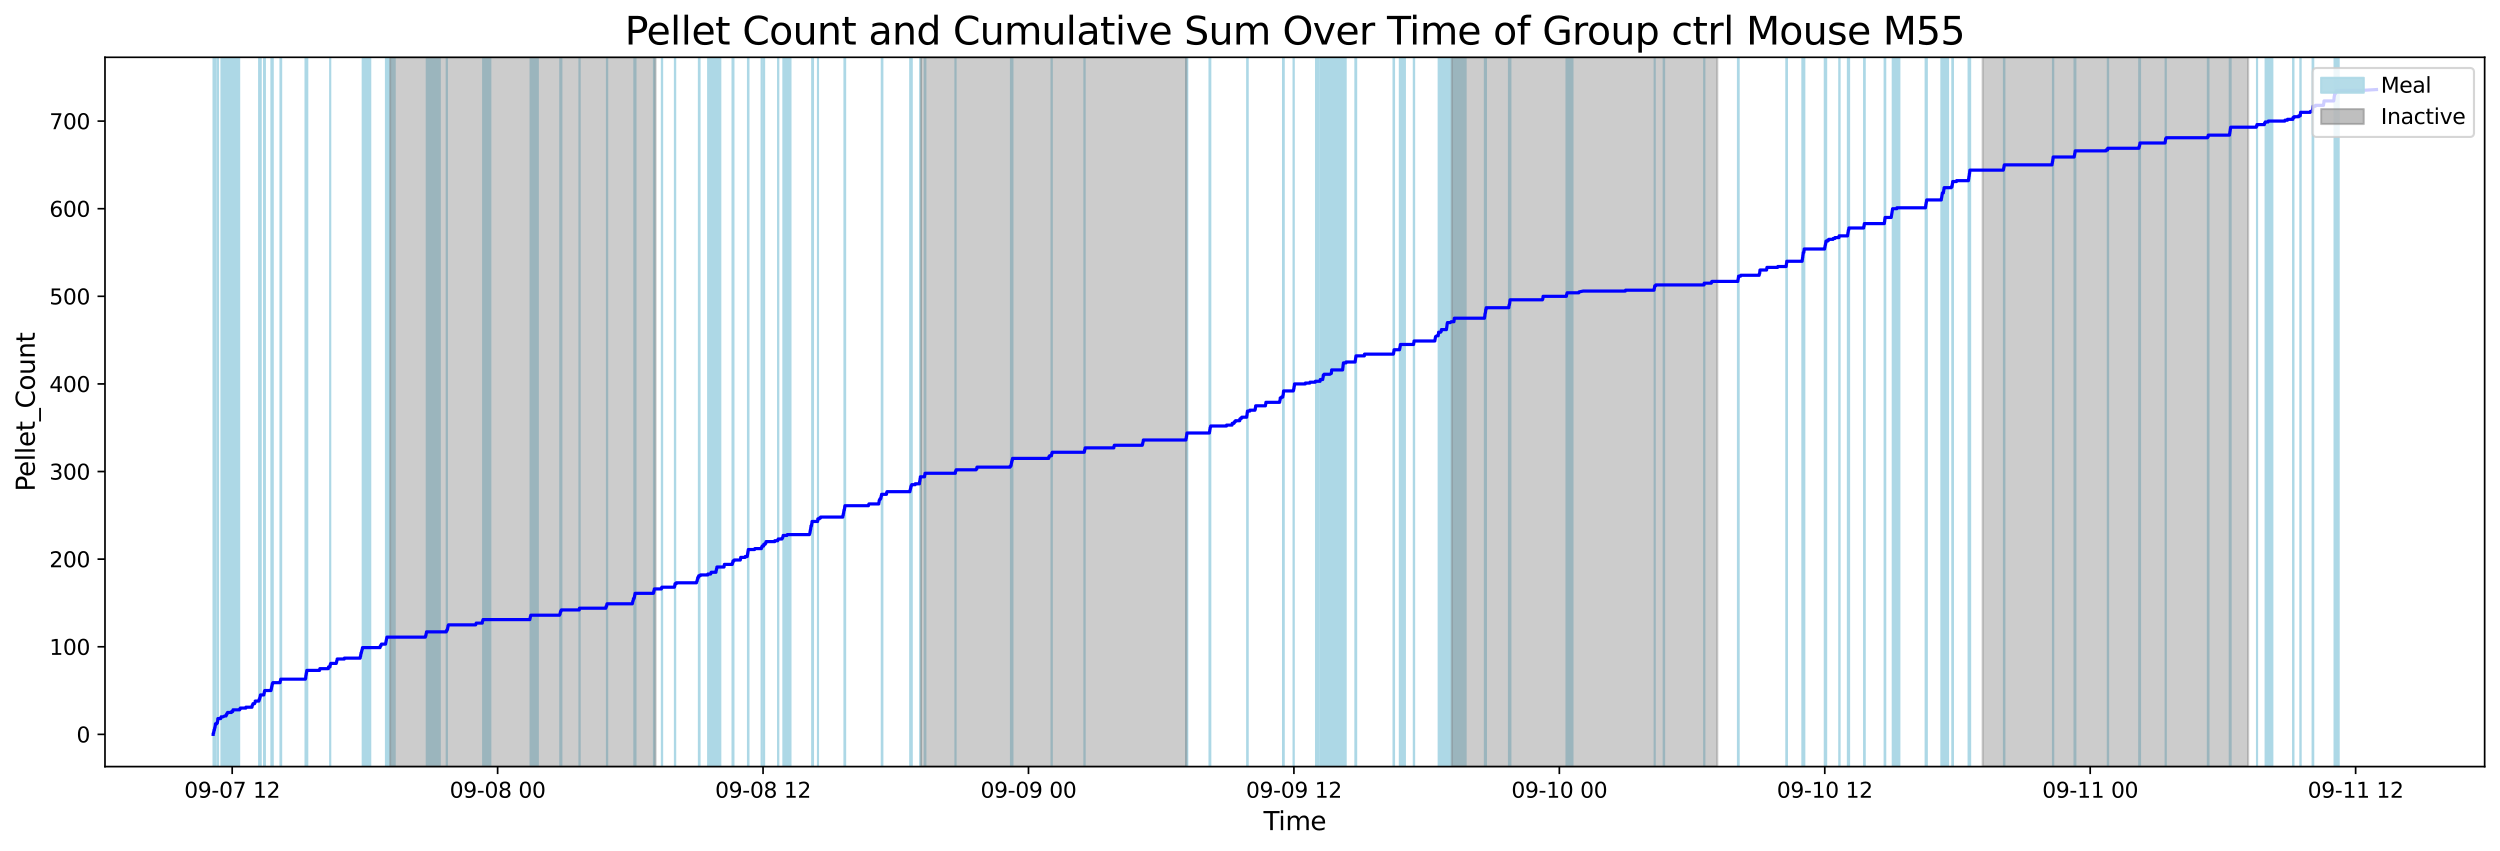 <?xml version="1.0" encoding="utf-8" standalone="no"?>
<!DOCTYPE svg PUBLIC "-//W3C//DTD SVG 1.1//EN"
  "http://www.w3.org/Graphics/SVG/1.1/DTD/svg11.dtd">
<svg xmlns:xlink="http://www.w3.org/1999/xlink" width="1172.435pt" height="399.009pt" viewBox="0 0 1172.435 399.009" xmlns="http://www.w3.org/2000/svg" version="1.1">
 <defs>
  <style type="text/css">*{stroke-linejoin: round; stroke-linecap: butt}</style>
 </defs>
 <g id="figure_1">
  <g id="patch_1">
   <path d="M 0 399.009 
L 1172.435 399.009 
L 1172.435 0 
L 0 0 
z
" style="fill: #ffffff"/>
  </g>
  <g id="axes_1">
   <g id="patch_2">
    <path d="M 49.235 359.517 
L 1165.235 359.517 
L 1165.235 26.877 
L 49.235 26.877 
z
" style="fill: #ffffff"/>
   </g>
   <g id="patch_3">
    <path d="M 100.152 359.517 
L 100.152 26.877 
L 101.118 26.877 
L 101.118 359.517 
z
" clip-path="url(#pbdccc8cf0e)" style="fill: #add8e6; stroke: #add8e6; stroke-linejoin: miter"/>
   </g>
   <g id="patch_4">
    <path d="M 102.071 359.517 
L 102.071 26.877 
L 102.236 26.877 
L 102.236 359.517 
z
" clip-path="url(#pbdccc8cf0e)" style="fill: #add8e6; stroke: #add8e6; stroke-linejoin: miter"/>
   </g>
   <g id="patch_5">
    <path d="M 110.378 359.517 
L 110.378 26.877 
L 103.861 26.877 
L 103.861 359.517 
z
" clip-path="url(#pbdccc8cf0e)" style="fill: #add8e6; stroke: #add8e6; stroke-linejoin: miter"/>
   </g>
   <g id="patch_6">
    <path d="M 112.15 359.517 
L 112.15 26.877 
L 106.114 26.877 
L 106.114 359.517 
z
" clip-path="url(#pbdccc8cf0e)" style="fill: #add8e6; stroke: #add8e6; stroke-linejoin: miter"/>
   </g>
   <g id="patch_7">
    <path d="M 121.535 359.517 
L 121.535 26.877 
L 121.631 26.877 
L 121.631 359.517 
z
" clip-path="url(#pbdccc8cf0e)" style="fill: #add8e6; stroke: #add8e6; stroke-linejoin: miter"/>
   </g>
   <g id="patch_8">
    <path d="M 121.81 359.517 
L 121.81 26.877 
L 122.258 26.877 
L 122.258 359.517 
z
" clip-path="url(#pbdccc8cf0e)" style="fill: #add8e6; stroke: #add8e6; stroke-linejoin: miter"/>
   </g>
   <g id="patch_9">
    <path d="M 123.852 359.517 
L 123.852 26.877 
L 124.22 26.877 
L 124.22 359.517 
z
" clip-path="url(#pbdccc8cf0e)" style="fill: #add8e6; stroke: #add8e6; stroke-linejoin: miter"/>
   </g>
   <g id="patch_10">
    <path d="M 127.299 359.517 
L 127.299 26.877 
L 127.377 26.877 
L 127.377 359.517 
z
" clip-path="url(#pbdccc8cf0e)" style="fill: #add8e6; stroke: #add8e6; stroke-linejoin: miter"/>
   </g>
   <g id="patch_11">
    <path d="M 127.571 359.517 
L 127.571 26.877 
L 127.646 26.877 
L 127.646 359.517 
z
" clip-path="url(#pbdccc8cf0e)" style="fill: #add8e6; stroke: #add8e6; stroke-linejoin: miter"/>
   </g>
   <g id="patch_12">
    <path d="M 127.872 359.517 
L 127.872 26.877 
L 127.771 26.877 
L 127.771 359.517 
z
" clip-path="url(#pbdccc8cf0e)" style="fill: #add8e6; stroke: #add8e6; stroke-linejoin: miter"/>
   </g>
   <g id="patch_13">
    <path d="M 131.842 359.517 
L 131.842 26.877 
L 131.543 26.877 
L 131.543 359.517 
z
" clip-path="url(#pbdccc8cf0e)" style="fill: #add8e6; stroke: #add8e6; stroke-linejoin: miter"/>
   </g>
   <g id="patch_14">
    <path d="M 143.297 359.517 
L 143.297 26.877 
L 143.767 26.877 
L 143.767 359.517 
z
" clip-path="url(#pbdccc8cf0e)" style="fill: #add8e6; stroke: #add8e6; stroke-linejoin: miter"/>
   </g>
   <g id="patch_15">
    <path d="M 143.954 359.517 
L 143.954 26.877 
L 144.091 26.877 
L 144.091 359.517 
z
" clip-path="url(#pbdccc8cf0e)" style="fill: #add8e6; stroke: #add8e6; stroke-linejoin: miter"/>
   </g>
   <g id="patch_16">
    <path d="M 154.846 359.517 
L 154.846 26.877 
L 154.868 26.877 
L 154.868 359.517 
z
" clip-path="url(#pbdccc8cf0e)" style="fill: #add8e6; stroke: #add8e6; stroke-linejoin: miter"/>
   </g>
   <g id="patch_17">
    <path d="M 173.622 359.517 
L 173.622 26.877 
L 170.108 26.877 
L 170.108 359.517 
z
" clip-path="url(#pbdccc8cf0e)" style="fill: #add8e6; stroke: #add8e6; stroke-linejoin: miter"/>
   </g>
   <g id="patch_18">
    <path d="M 185.093 359.517 
L 185.093 26.877 
L 181.011 26.877 
L 181.011 359.517 
z
" clip-path="url(#pbdccc8cf0e)" style="fill: #add8e6; stroke: #add8e6; stroke-linejoin: miter"/>
   </g>
   <g id="patch_19">
    <path d="M 181.19 359.517 
L 181.19 26.877 
L 181.411 26.877 
L 181.411 359.517 
z
" clip-path="url(#pbdccc8cf0e)" style="fill: #add8e6; stroke: #add8e6; stroke-linejoin: miter"/>
   </g>
   <g id="patch_20">
    <path d="M 206.242 359.517 
L 206.242 26.877 
L 200.152 26.877 
L 200.152 359.517 
z
" clip-path="url(#pbdccc8cf0e)" style="fill: #add8e6; stroke: #add8e6; stroke-linejoin: miter"/>
   </g>
   <g id="patch_21">
    <path d="M 209.511 359.517 
L 209.511 26.877 
L 209.575 26.877 
L 209.575 359.517 
z
" clip-path="url(#pbdccc8cf0e)" style="fill: #add8e6; stroke: #add8e6; stroke-linejoin: miter"/>
   </g>
   <g id="patch_22">
    <path d="M 229.939 359.517 
L 229.939 26.877 
L 226.588 26.877 
L 226.588 359.517 
z
" clip-path="url(#pbdccc8cf0e)" style="fill: #add8e6; stroke: #add8e6; stroke-linejoin: miter"/>
   </g>
   <g id="patch_23">
    <path d="M 252.212 359.517 
L 252.212 26.877 
L 248.833 26.877 
L 248.833 359.517 
z
" clip-path="url(#pbdccc8cf0e)" style="fill: #add8e6; stroke: #add8e6; stroke-linejoin: miter"/>
   </g>
   <g id="patch_24">
    <path d="M 262.762 359.517 
L 262.762 26.877 
L 263.257 26.877 
L 263.257 359.517 
z
" clip-path="url(#pbdccc8cf0e)" style="fill: #add8e6; stroke: #add8e6; stroke-linejoin: miter"/>
   </g>
   <g id="patch_25">
    <path d="M 271.747 359.517 
L 271.747 26.877 
L 271.839 26.877 
L 271.839 359.517 
z
" clip-path="url(#pbdccc8cf0e)" style="fill: #add8e6; stroke: #add8e6; stroke-linejoin: miter"/>
   </g>
   <g id="patch_26">
    <path d="M 284.654 359.517 
L 284.654 26.877 
L 284.741 26.877 
L 284.741 359.517 
z
" clip-path="url(#pbdccc8cf0e)" style="fill: #add8e6; stroke: #add8e6; stroke-linejoin: miter"/>
   </g>
   <g id="patch_27">
    <path d="M 297.507 359.517 
L 297.507 26.877 
L 297.695 26.877 
L 297.695 359.517 
z
" clip-path="url(#pbdccc8cf0e)" style="fill: #add8e6; stroke: #add8e6; stroke-linejoin: miter"/>
   </g>
   <g id="patch_28">
    <path d="M 297.96 359.517 
L 297.96 26.877 
L 298.007 26.877 
L 298.007 359.517 
z
" clip-path="url(#pbdccc8cf0e)" style="fill: #add8e6; stroke: #add8e6; stroke-linejoin: miter"/>
   </g>
   <g id="patch_29">
    <path d="M 306.696 359.517 
L 306.696 26.877 
L 306.924 26.877 
L 306.924 359.517 
z
" clip-path="url(#pbdccc8cf0e)" style="fill: #add8e6; stroke: #add8e6; stroke-linejoin: miter"/>
   </g>
   <g id="patch_30">
    <path d="M 310.402 359.517 
L 310.402 26.877 
L 310.51 26.877 
L 310.51 359.517 
z
" clip-path="url(#pbdccc8cf0e)" style="fill: #add8e6; stroke: #add8e6; stroke-linejoin: miter"/>
   </g>
   <g id="patch_31">
    <path d="M 316.524 359.517 
L 316.524 26.877 
L 316.632 26.877 
L 316.632 359.517 
z
" clip-path="url(#pbdccc8cf0e)" style="fill: #add8e6; stroke: #add8e6; stroke-linejoin: miter"/>
   </g>
   <g id="patch_32">
    <path d="M 328.06 359.517 
L 328.06 26.877 
L 327.777 26.877 
L 327.777 359.517 
z
" clip-path="url(#pbdccc8cf0e)" style="fill: #add8e6; stroke: #add8e6; stroke-linejoin: miter"/>
   </g>
   <g id="patch_33">
    <path d="M 333.41 359.517 
L 333.41 26.877 
L 332.107 26.877 
L 332.107 359.517 
z
" clip-path="url(#pbdccc8cf0e)" style="fill: #add8e6; stroke: #add8e6; stroke-linejoin: miter"/>
   </g>
   <g id="patch_34">
    <path d="M 337.791 359.517 
L 337.791 26.877 
L 333.693 26.877 
L 333.693 359.517 
z
" clip-path="url(#pbdccc8cf0e)" style="fill: #add8e6; stroke: #add8e6; stroke-linejoin: miter"/>
   </g>
   <g id="patch_35">
    <path d="M 336.408 359.517 
L 336.408 26.877 
L 336.369 26.877 
L 336.369 359.517 
z
" clip-path="url(#pbdccc8cf0e)" style="fill: #add8e6; stroke: #add8e6; stroke-linejoin: miter"/>
   </g>
   <g id="patch_36">
    <path d="M 343.545 359.517 
L 343.545 26.877 
L 343.952 26.877 
L 343.952 359.517 
z
" clip-path="url(#pbdccc8cf0e)" style="fill: #add8e6; stroke: #add8e6; stroke-linejoin: miter"/>
   </g>
   <g id="patch_37">
    <path d="M 350.798 359.517 
L 350.798 26.877 
L 350.994 26.877 
L 350.994 359.517 
z
" clip-path="url(#pbdccc8cf0e)" style="fill: #add8e6; stroke: #add8e6; stroke-linejoin: miter"/>
   </g>
   <g id="patch_38">
    <path d="M 357.178 359.517 
L 357.178 26.877 
L 357.285 26.877 
L 357.285 359.517 
z
" clip-path="url(#pbdccc8cf0e)" style="fill: #add8e6; stroke: #add8e6; stroke-linejoin: miter"/>
   </g>
   <g id="patch_39">
    <path d="M 358.27 359.517 
L 358.27 26.877 
L 358.339 26.877 
L 358.339 359.517 
z
" clip-path="url(#pbdccc8cf0e)" style="fill: #add8e6; stroke: #add8e6; stroke-linejoin: miter"/>
   </g>
   <g id="patch_40">
    <path d="M 364.902 359.517 
L 364.902 26.877 
L 364.998 26.877 
L 364.998 359.517 
z
" clip-path="url(#pbdccc8cf0e)" style="fill: #add8e6; stroke: #add8e6; stroke-linejoin: miter"/>
   </g>
   <g id="patch_41">
    <path d="M 370.701 359.517 
L 370.701 26.877 
L 367.391 26.877 
L 367.391 359.517 
z
" clip-path="url(#pbdccc8cf0e)" style="fill: #add8e6; stroke: #add8e6; stroke-linejoin: miter"/>
   </g>
   <g id="patch_42">
    <path d="M 381.264 359.517 
L 381.264 26.877 
L 380.903 26.877 
L 380.903 359.517 
z
" clip-path="url(#pbdccc8cf0e)" style="fill: #add8e6; stroke: #add8e6; stroke-linejoin: miter"/>
   </g>
   <g id="patch_43">
    <path d="M 383.61 359.517 
L 383.61 26.877 
L 383.617 26.877 
L 383.617 359.517 
z
" clip-path="url(#pbdccc8cf0e)" style="fill: #add8e6; stroke: #add8e6; stroke-linejoin: miter"/>
   </g>
   <g id="patch_44">
    <path d="M 396.037 359.517 
L 396.037 26.877 
L 396.336 26.877 
L 396.336 359.517 
z
" clip-path="url(#pbdccc8cf0e)" style="fill: #add8e6; stroke: #add8e6; stroke-linejoin: miter"/>
   </g>
   <g id="patch_45">
    <path d="M 413.793 359.517 
L 413.793 26.877 
L 413.539 26.877 
L 413.539 359.517 
z
" clip-path="url(#pbdccc8cf0e)" style="fill: #add8e6; stroke: #add8e6; stroke-linejoin: miter"/>
   </g>
   <g id="patch_46">
    <path d="M 426.876 359.517 
L 426.876 26.877 
L 427.583 26.877 
L 427.583 359.517 
z
" clip-path="url(#pbdccc8cf0e)" style="fill: #add8e6; stroke: #add8e6; stroke-linejoin: miter"/>
   </g>
   <g id="patch_47">
    <path d="M 431.556 359.517 
L 431.556 26.877 
L 431.719 26.877 
L 431.719 359.517 
z
" clip-path="url(#pbdccc8cf0e)" style="fill: #add8e6; stroke: #add8e6; stroke-linejoin: miter"/>
   </g>
   <g id="patch_48">
    <path d="M 433.7 359.517 
L 433.7 26.877 
L 433.96 26.877 
L 433.96 359.517 
z
" clip-path="url(#pbdccc8cf0e)" style="fill: #add8e6; stroke: #add8e6; stroke-linejoin: miter"/>
   </g>
   <g id="patch_49">
    <path d="M 448.086 359.517 
L 448.086 26.877 
L 448.124 26.877 
L 448.124 359.517 
z
" clip-path="url(#pbdccc8cf0e)" style="fill: #add8e6; stroke: #add8e6; stroke-linejoin: miter"/>
   </g>
   <g id="patch_50">
    <path d="M 474.127 359.517 
L 474.127 26.877 
L 474.799 26.877 
L 474.799 359.517 
z
" clip-path="url(#pbdccc8cf0e)" style="fill: #add8e6; stroke: #add8e6; stroke-linejoin: miter"/>
   </g>
   <g id="patch_51">
    <path d="M 493.158 359.517 
L 493.158 26.877 
L 493.248 26.877 
L 493.248 359.517 
z
" clip-path="url(#pbdccc8cf0e)" style="fill: #add8e6; stroke: #add8e6; stroke-linejoin: miter"/>
   </g>
   <g id="patch_52">
    <path d="M 508.565 359.517 
L 508.565 26.877 
L 508.663 26.877 
L 508.663 359.517 
z
" clip-path="url(#pbdccc8cf0e)" style="fill: #add8e6; stroke: #add8e6; stroke-linejoin: miter"/>
   </g>
   <g id="patch_53">
    <path d="M 556.265 359.517 
L 556.265 26.877 
L 556.795 26.877 
L 556.795 359.517 
z
" clip-path="url(#pbdccc8cf0e)" style="fill: #add8e6; stroke: #add8e6; stroke-linejoin: miter"/>
   </g>
   <g id="patch_54">
    <path d="M 567.245 359.517 
L 567.245 26.877 
L 567.402 26.877 
L 567.402 359.517 
z
" clip-path="url(#pbdccc8cf0e)" style="fill: #add8e6; stroke: #add8e6; stroke-linejoin: miter"/>
   </g>
   <g id="patch_55">
    <path d="M 567.589 359.517 
L 567.589 26.877 
L 567.48 26.877 
L 567.48 359.517 
z
" clip-path="url(#pbdccc8cf0e)" style="fill: #add8e6; stroke: #add8e6; stroke-linejoin: miter"/>
   </g>
   <g id="patch_56">
    <path d="M 584.896 359.517 
L 584.896 26.877 
L 585.125 26.877 
L 585.125 359.517 
z
" clip-path="url(#pbdccc8cf0e)" style="fill: #add8e6; stroke: #add8e6; stroke-linejoin: miter"/>
   </g>
   <g id="patch_57">
    <path d="M 601.719 359.517 
L 601.719 26.877 
L 602.031 26.877 
L 602.031 359.517 
z
" clip-path="url(#pbdccc8cf0e)" style="fill: #add8e6; stroke: #add8e6; stroke-linejoin: miter"/>
   </g>
   <g id="patch_58">
    <path d="M 606.657 359.517 
L 606.657 26.877 
L 606.731 26.877 
L 606.731 359.517 
z
" clip-path="url(#pbdccc8cf0e)" style="fill: #add8e6; stroke: #add8e6; stroke-linejoin: miter"/>
   </g>
   <g id="patch_59">
    <path d="M 618.477 359.517 
L 618.477 26.877 
L 617.198 26.877 
L 617.198 359.517 
z
" clip-path="url(#pbdccc8cf0e)" style="fill: #add8e6; stroke: #add8e6; stroke-linejoin: miter"/>
   </g>
   <g id="patch_60">
    <path d="M 625.854 359.517 
L 625.854 26.877 
L 619.378 26.877 
L 619.378 359.517 
z
" clip-path="url(#pbdccc8cf0e)" style="fill: #add8e6; stroke: #add8e6; stroke-linejoin: miter"/>
   </g>
   <g id="patch_61">
    <path d="M 620.674 359.517 
L 620.674 26.877 
L 620.582 26.877 
L 620.582 359.517 
z
" clip-path="url(#pbdccc8cf0e)" style="fill: #add8e6; stroke: #add8e6; stroke-linejoin: miter"/>
   </g>
   <g id="patch_62">
    <path d="M 631.078 359.517 
L 631.078 26.877 
L 624.561 26.877 
L 624.561 359.517 
z
" clip-path="url(#pbdccc8cf0e)" style="fill: #add8e6; stroke: #add8e6; stroke-linejoin: miter"/>
   </g>
   <g id="patch_63">
    <path d="M 629.734 359.517 
L 629.734 26.877 
L 629.964 26.877 
L 629.964 359.517 
z
" clip-path="url(#pbdccc8cf0e)" style="fill: #add8e6; stroke: #add8e6; stroke-linejoin: miter"/>
   </g>
   <g id="patch_64">
    <path d="M 630.139 359.517 
L 630.139 26.877 
L 630.082 26.877 
L 630.082 359.517 
z
" clip-path="url(#pbdccc8cf0e)" style="fill: #add8e6; stroke: #add8e6; stroke-linejoin: miter"/>
   </g>
   <g id="patch_65">
    <path d="M 635.997 359.517 
L 635.997 26.877 
L 635.648 26.877 
L 635.648 359.517 
z
" clip-path="url(#pbdccc8cf0e)" style="fill: #add8e6; stroke: #add8e6; stroke-linejoin: miter"/>
   </g>
   <g id="patch_66">
    <path d="M 653.537 359.517 
L 653.537 26.877 
L 653.751 26.877 
L 653.751 359.517 
z
" clip-path="url(#pbdccc8cf0e)" style="fill: #add8e6; stroke: #add8e6; stroke-linejoin: miter"/>
   </g>
   <g id="patch_67">
    <path d="M 656.494 359.517 
L 656.494 26.877 
L 656.542 26.877 
L 656.542 359.517 
z
" clip-path="url(#pbdccc8cf0e)" style="fill: #add8e6; stroke: #add8e6; stroke-linejoin: miter"/>
   </g>
   <g id="patch_68">
    <path d="M 658.858 359.517 
L 658.858 26.877 
L 656.906 26.877 
L 656.906 359.517 
z
" clip-path="url(#pbdccc8cf0e)" style="fill: #add8e6; stroke: #add8e6; stroke-linejoin: miter"/>
   </g>
   <g id="patch_69">
    <path d="M 663.054 359.517 
L 663.054 26.877 
L 663.179 26.877 
L 663.179 359.517 
z
" clip-path="url(#pbdccc8cf0e)" style="fill: #add8e6; stroke: #add8e6; stroke-linejoin: miter"/>
   </g>
   <g id="patch_70">
    <path d="M 680.668 359.517 
L 680.668 26.877 
L 674.709 26.877 
L 674.709 359.517 
z
" clip-path="url(#pbdccc8cf0e)" style="fill: #add8e6; stroke: #add8e6; stroke-linejoin: miter"/>
   </g>
   <g id="patch_71">
    <path d="M 682.633 359.517 
L 682.633 26.877 
L 676.082 26.877 
L 676.082 359.517 
z
" clip-path="url(#pbdccc8cf0e)" style="fill: #add8e6; stroke: #add8e6; stroke-linejoin: miter"/>
   </g>
   <g id="patch_72">
    <path d="M 678.384 359.517 
L 678.384 26.877 
L 678.56 26.877 
L 678.56 359.517 
z
" clip-path="url(#pbdccc8cf0e)" style="fill: #add8e6; stroke: #add8e6; stroke-linejoin: miter"/>
   </g>
   <g id="patch_73">
    <path d="M 678.798 359.517 
L 678.798 26.877 
L 678.903 26.877 
L 678.903 359.517 
z
" clip-path="url(#pbdccc8cf0e)" style="fill: #add8e6; stroke: #add8e6; stroke-linejoin: miter"/>
   </g>
   <g id="patch_74">
    <path d="M 687.325 359.517 
L 687.325 26.877 
L 682.083 26.877 
L 682.083 359.517 
z
" clip-path="url(#pbdccc8cf0e)" style="fill: #add8e6; stroke: #add8e6; stroke-linejoin: miter"/>
   </g>
   <g id="patch_75">
    <path d="M 696.371 359.517 
L 696.371 26.877 
L 696.86 26.877 
L 696.86 359.517 
z
" clip-path="url(#pbdccc8cf0e)" style="fill: #add8e6; stroke: #add8e6; stroke-linejoin: miter"/>
   </g>
   <g id="patch_76">
    <path d="M 707.674 359.517 
L 707.674 26.877 
L 708.32 26.877 
L 708.32 359.517 
z
" clip-path="url(#pbdccc8cf0e)" style="fill: #add8e6; stroke: #add8e6; stroke-linejoin: miter"/>
   </g>
   <g id="patch_77">
    <path d="M 734.669 359.517 
L 734.669 26.877 
L 734.736 26.877 
L 734.736 359.517 
z
" clip-path="url(#pbdccc8cf0e)" style="fill: #add8e6; stroke: #add8e6; stroke-linejoin: miter"/>
   </g>
   <g id="patch_78">
    <path d="M 737.435 359.517 
L 737.435 26.877 
L 734.882 26.877 
L 734.882 359.517 
z
" clip-path="url(#pbdccc8cf0e)" style="fill: #add8e6; stroke: #add8e6; stroke-linejoin: miter"/>
   </g>
   <g id="patch_79">
    <path d="M 775.999 359.517 
L 775.999 26.877 
L 776.017 26.877 
L 776.017 359.517 
z
" clip-path="url(#pbdccc8cf0e)" style="fill: #add8e6; stroke: #add8e6; stroke-linejoin: miter"/>
   </g>
   <g id="patch_80">
    <path d="M 780.423 359.517 
L 780.423 26.877 
L 780.24 26.877 
L 780.24 359.517 
z
" clip-path="url(#pbdccc8cf0e)" style="fill: #add8e6; stroke: #add8e6; stroke-linejoin: miter"/>
   </g>
   <g id="patch_81">
    <path d="M 799.224 359.517 
L 799.224 26.877 
L 799.296 26.877 
L 799.296 359.517 
z
" clip-path="url(#pbdccc8cf0e)" style="fill: #add8e6; stroke: #add8e6; stroke-linejoin: miter"/>
   </g>
   <g id="patch_82">
    <path d="M 815.065 359.517 
L 815.065 26.877 
L 815.375 26.877 
L 815.375 359.517 
z
" clip-path="url(#pbdccc8cf0e)" style="fill: #add8e6; stroke: #add8e6; stroke-linejoin: miter"/>
   </g>
   <g id="patch_83">
    <path d="M 837.748 359.517 
L 837.748 26.877 
L 838.014 26.877 
L 838.014 359.517 
z
" clip-path="url(#pbdccc8cf0e)" style="fill: #add8e6; stroke: #add8e6; stroke-linejoin: miter"/>
   </g>
   <g id="patch_84">
    <path d="M 845.27 359.517 
L 845.27 26.877 
L 845.723 26.877 
L 845.723 359.517 
z
" clip-path="url(#pbdccc8cf0e)" style="fill: #add8e6; stroke: #add8e6; stroke-linejoin: miter"/>
   </g>
   <g id="patch_85">
    <path d="M 845.978 359.517 
L 845.978 26.877 
L 846.165 26.877 
L 846.165 359.517 
z
" clip-path="url(#pbdccc8cf0e)" style="fill: #add8e6; stroke: #add8e6; stroke-linejoin: miter"/>
   </g>
   <g id="patch_86">
    <path d="M 855.783 359.517 
L 855.783 26.877 
L 855.88 26.877 
L 855.88 359.517 
z
" clip-path="url(#pbdccc8cf0e)" style="fill: #add8e6; stroke: #add8e6; stroke-linejoin: miter"/>
   </g>
   <g id="patch_87">
    <path d="M 856.222 359.517 
L 856.222 26.877 
L 856.413 26.877 
L 856.413 359.517 
z
" clip-path="url(#pbdccc8cf0e)" style="fill: #add8e6; stroke: #add8e6; stroke-linejoin: miter"/>
   </g>
   <g id="patch_88">
    <path d="M 862.571 359.517 
L 862.571 26.877 
L 862.713 26.877 
L 862.713 359.517 
z
" clip-path="url(#pbdccc8cf0e)" style="fill: #add8e6; stroke: #add8e6; stroke-linejoin: miter"/>
   </g>
   <g id="patch_89">
    <path d="M 866.622 359.517 
L 866.622 26.877 
L 866.962 26.877 
L 866.962 359.517 
z
" clip-path="url(#pbdccc8cf0e)" style="fill: #add8e6; stroke: #add8e6; stroke-linejoin: miter"/>
   </g>
   <g id="patch_90">
    <path d="M 867.139 359.517 
L 867.139 26.877 
L 867.163 26.877 
L 867.163 359.517 
z
" clip-path="url(#pbdccc8cf0e)" style="fill: #add8e6; stroke: #add8e6; stroke-linejoin: miter"/>
   </g>
   <g id="patch_91">
    <path d="M 874.269 359.517 
L 874.269 26.877 
L 874.253 26.877 
L 874.253 359.517 
z
" clip-path="url(#pbdccc8cf0e)" style="fill: #add8e6; stroke: #add8e6; stroke-linejoin: miter"/>
   </g>
   <g id="patch_92">
    <path d="M 874.465 359.517 
L 874.465 26.877 
L 874.375 26.877 
L 874.375 359.517 
z
" clip-path="url(#pbdccc8cf0e)" style="fill: #add8e6; stroke: #add8e6; stroke-linejoin: miter"/>
   </g>
   <g id="patch_93">
    <path d="M 883.859 359.517 
L 883.859 26.877 
L 883.859 26.877 
L 883.859 359.517 
z
" clip-path="url(#pbdccc8cf0e)" style="fill: #add8e6; stroke: #add8e6; stroke-linejoin: miter"/>
   </g>
   <g id="patch_94">
    <path d="M 884.097 359.517 
L 884.097 26.877 
L 884.113 26.877 
L 884.113 359.517 
z
" clip-path="url(#pbdccc8cf0e)" style="fill: #add8e6; stroke: #add8e6; stroke-linejoin: miter"/>
   </g>
   <g id="patch_95">
    <path d="M 890.747 359.517 
L 890.747 26.877 
L 887.658 26.877 
L 887.658 359.517 
z
" clip-path="url(#pbdccc8cf0e)" style="fill: #add8e6; stroke: #add8e6; stroke-linejoin: miter"/>
   </g>
   <g id="patch_96">
    <path d="M 903.087 359.517 
L 903.087 26.877 
L 903.619 26.877 
L 903.619 359.517 
z
" clip-path="url(#pbdccc8cf0e)" style="fill: #add8e6; stroke: #add8e6; stroke-linejoin: miter"/>
   </g>
   <g id="patch_97">
    <path d="M 910.459 359.517 
L 910.459 26.877 
L 910.544 26.877 
L 910.544 359.517 
z
" clip-path="url(#pbdccc8cf0e)" style="fill: #add8e6; stroke: #add8e6; stroke-linejoin: miter"/>
   </g>
   <g id="patch_98">
    <path d="M 913.565 359.517 
L 913.565 26.877 
L 910.829 26.877 
L 910.829 359.517 
z
" clip-path="url(#pbdccc8cf0e)" style="fill: #add8e6; stroke: #add8e6; stroke-linejoin: miter"/>
   </g>
   <g id="patch_99">
    <path d="M 911.126 359.517 
L 911.126 26.877 
L 910.979 26.877 
L 910.979 359.517 
z
" clip-path="url(#pbdccc8cf0e)" style="fill: #add8e6; stroke: #add8e6; stroke-linejoin: miter"/>
   </g>
   <g id="patch_100">
    <path d="M 911.724 359.517 
L 911.724 26.877 
L 911.799 26.877 
L 911.799 359.517 
z
" clip-path="url(#pbdccc8cf0e)" style="fill: #add8e6; stroke: #add8e6; stroke-linejoin: miter"/>
   </g>
   <g id="patch_101">
    <path d="M 915.646 359.517 
L 915.646 26.877 
L 915.634 26.877 
L 915.634 359.517 
z
" clip-path="url(#pbdccc8cf0e)" style="fill: #add8e6; stroke: #add8e6; stroke-linejoin: miter"/>
   </g>
   <g id="patch_102">
    <path d="M 915.849 359.517 
L 915.849 26.877 
L 915.814 26.877 
L 915.814 359.517 
z
" clip-path="url(#pbdccc8cf0e)" style="fill: #add8e6; stroke: #add8e6; stroke-linejoin: miter"/>
   </g>
   <g id="patch_103">
    <path d="M 923.227 359.517 
L 923.227 26.877 
L 923.933 26.877 
L 923.933 359.517 
z
" clip-path="url(#pbdccc8cf0e)" style="fill: #add8e6; stroke: #add8e6; stroke-linejoin: miter"/>
   </g>
   <g id="patch_104">
    <path d="M 939.805 359.517 
L 939.805 26.877 
L 939.992 26.877 
L 939.992 359.517 
z
" clip-path="url(#pbdccc8cf0e)" style="fill: #add8e6; stroke: #add8e6; stroke-linejoin: miter"/>
   </g>
   <g id="patch_105">
    <path d="M 962.792 359.517 
L 962.792 26.877 
L 962.898 26.877 
L 962.898 359.517 
z
" clip-path="url(#pbdccc8cf0e)" style="fill: #add8e6; stroke: #add8e6; stroke-linejoin: miter"/>
   </g>
   <g id="patch_106">
    <path d="M 972.914 359.517 
L 972.914 26.877 
L 973.282 26.877 
L 973.282 359.517 
z
" clip-path="url(#pbdccc8cf0e)" style="fill: #add8e6; stroke: #add8e6; stroke-linejoin: miter"/>
   </g>
   <g id="patch_107">
    <path d="M 988.645 359.517 
L 988.645 26.877 
L 988.523 26.877 
L 988.523 359.517 
z
" clip-path="url(#pbdccc8cf0e)" style="fill: #add8e6; stroke: #add8e6; stroke-linejoin: miter"/>
   </g>
   <g id="patch_108">
    <path d="M 1003.241 359.517 
L 1003.241 26.877 
L 1003.615 26.877 
L 1003.615 359.517 
z
" clip-path="url(#pbdccc8cf0e)" style="fill: #add8e6; stroke: #add8e6; stroke-linejoin: miter"/>
   </g>
   <g id="patch_109">
    <path d="M 1015.633 359.517 
L 1015.633 26.877 
L 1015.686 26.877 
L 1015.686 359.517 
z
" clip-path="url(#pbdccc8cf0e)" style="fill: #add8e6; stroke: #add8e6; stroke-linejoin: miter"/>
   </g>
   <g id="patch_110">
    <path d="M 1035.441 359.517 
L 1035.441 26.877 
L 1035.703 26.877 
L 1035.703 359.517 
z
" clip-path="url(#pbdccc8cf0e)" style="fill: #add8e6; stroke: #add8e6; stroke-linejoin: miter"/>
   </g>
   <g id="patch_111">
    <path d="M 1045.711 359.517 
L 1045.711 26.877 
L 1046.096 26.877 
L 1046.096 359.517 
z
" clip-path="url(#pbdccc8cf0e)" style="fill: #add8e6; stroke: #add8e6; stroke-linejoin: miter"/>
   </g>
   <g id="patch_112">
    <path d="M 1058.485 359.517 
L 1058.485 26.877 
L 1058.499 26.877 
L 1058.499 359.517 
z
" clip-path="url(#pbdccc8cf0e)" style="fill: #add8e6; stroke: #add8e6; stroke-linejoin: miter"/>
   </g>
   <g id="patch_113">
    <path d="M 1065.66 359.517 
L 1065.66 26.877 
L 1062.529 26.877 
L 1062.529 359.517 
z
" clip-path="url(#pbdccc8cf0e)" style="fill: #add8e6; stroke: #add8e6; stroke-linejoin: miter"/>
   </g>
   <g id="patch_114">
    <path d="M 1075.558 359.517 
L 1075.558 26.877 
L 1075.407 26.877 
L 1075.407 359.517 
z
" clip-path="url(#pbdccc8cf0e)" style="fill: #add8e6; stroke: #add8e6; stroke-linejoin: miter"/>
   </g>
   <g id="patch_115">
    <path d="M 1078.819 359.517 
L 1078.819 26.877 
L 1078.941 26.877 
L 1078.941 359.517 
z
" clip-path="url(#pbdccc8cf0e)" style="fill: #add8e6; stroke: #add8e6; stroke-linejoin: miter"/>
   </g>
   <g id="patch_116">
    <path d="M 1084.561 359.517 
L 1084.561 26.877 
L 1084.836 26.877 
L 1084.836 359.517 
z
" clip-path="url(#pbdccc8cf0e)" style="fill: #add8e6; stroke: #add8e6; stroke-linejoin: miter"/>
   </g>
   <g id="patch_117">
    <path d="M 1094.939 359.517 
L 1094.939 26.877 
L 1094.858 26.877 
L 1094.858 359.517 
z
" clip-path="url(#pbdccc8cf0e)" style="fill: #add8e6; stroke: #add8e6; stroke-linejoin: miter"/>
   </g>
   <g id="patch_118">
    <path d="M 1096.766 359.517 
L 1096.766 26.877 
L 1095.381 26.877 
L 1095.381 359.517 
z
" clip-path="url(#pbdccc8cf0e)" style="fill: #add8e6; stroke: #add8e6; stroke-linejoin: miter"/>
   </g>
   <g id="patch_119">
    <path d="M 1095.734 359.517 
L 1095.734 26.877 
L 1095.9 26.877 
L 1095.9 359.517 
z
" clip-path="url(#pbdccc8cf0e)" style="fill: #add8e6; stroke: #add8e6; stroke-linejoin: miter"/>
   </g>
   <g id="patch_120">
    <path d="M 182.949 359.517 
L 182.949 26.877 
L 307.429 26.877 
L 307.429 359.517 
z
" clip-path="url(#pbdccc8cf0e)" style="fill: #808080; opacity: 0.4; stroke: #808080; stroke-linejoin: miter"/>
   </g>
   <g id="patch_121">
    <path d="M 431.909 359.517 
L 431.909 26.877 
L 556.388 26.877 
L 556.388 359.517 
z
" clip-path="url(#pbdccc8cf0e)" style="fill: #808080; opacity: 0.4; stroke: #808080; stroke-linejoin: miter"/>
   </g>
   <g id="patch_122">
    <path d="M 680.868 359.517 
L 680.868 26.877 
L 805.348 26.877 
L 805.348 359.517 
z
" clip-path="url(#pbdccc8cf0e)" style="fill: #808080; opacity: 0.4; stroke: #808080; stroke-linejoin: miter"/>
   </g>
   <g id="patch_123">
    <path d="M 929.828 359.517 
L 929.828 26.877 
L 1054.308 26.877 
L 1054.308 359.517 
z
" clip-path="url(#pbdccc8cf0e)" style="fill: #808080; opacity: 0.4; stroke: #808080; stroke-linejoin: miter"/>
   </g>
   <g id="matplotlib.axis_1">
    <g id="xtick_1">
     <g id="line2d_1">
      <defs>
       <path id="mdc73c0716e" d="M 0 0 
L 0 3.5 
" style="stroke: #000000; stroke-width: 0.8"/>
      </defs>
      <g>
       <use xlink:href="#mdc73c0716e" x="108.892" y="359.517" style="stroke: #000000; stroke-width: 0.8"/>
      </g>
     </g>
     <g id="text_1">
      <!-- 09-07 12 -->
      <g transform="translate(86.412 374.116) scale(0.1 -0.1)">
       <defs>
        <path id="DejaVuSans-30" d="M 2034 4250 
Q 1547 4250 1301 3770 
Q 1056 3291 1056 2328 
Q 1056 1369 1301 889 
Q 1547 409 2034 409 
Q 2525 409 2770 889 
Q 3016 1369 3016 2328 
Q 3016 3291 2770 3770 
Q 2525 4250 2034 4250 
z
M 2034 4750 
Q 2819 4750 3233 4129 
Q 3647 3509 3647 2328 
Q 3647 1150 3233 529 
Q 2819 -91 2034 -91 
Q 1250 -91 836 529 
Q 422 1150 422 2328 
Q 422 3509 836 4129 
Q 1250 4750 2034 4750 
z
" transform="scale(0.016)"/>
        <path id="DejaVuSans-39" d="M 703 97 
L 703 672 
Q 941 559 1184 500 
Q 1428 441 1663 441 
Q 2288 441 2617 861 
Q 2947 1281 2994 2138 
Q 2813 1869 2534 1725 
Q 2256 1581 1919 1581 
Q 1219 1581 811 2004 
Q 403 2428 403 3163 
Q 403 3881 828 4315 
Q 1253 4750 1959 4750 
Q 2769 4750 3195 4129 
Q 3622 3509 3622 2328 
Q 3622 1225 3098 567 
Q 2575 -91 1691 -91 
Q 1453 -91 1209 -44 
Q 966 3 703 97 
z
M 1959 2075 
Q 2384 2075 2632 2365 
Q 2881 2656 2881 3163 
Q 2881 3666 2632 3958 
Q 2384 4250 1959 4250 
Q 1534 4250 1286 3958 
Q 1038 3666 1038 3163 
Q 1038 2656 1286 2365 
Q 1534 2075 1959 2075 
z
" transform="scale(0.016)"/>
        <path id="DejaVuSans-2d" d="M 313 2009 
L 1997 2009 
L 1997 1497 
L 313 1497 
L 313 2009 
z
" transform="scale(0.016)"/>
        <path id="DejaVuSans-37" d="M 525 4666 
L 3525 4666 
L 3525 4397 
L 1831 0 
L 1172 0 
L 2766 4134 
L 525 4134 
L 525 4666 
z
" transform="scale(0.016)"/>
        <path id="DejaVuSans-20" transform="scale(0.016)"/>
        <path id="DejaVuSans-31" d="M 794 531 
L 1825 531 
L 1825 4091 
L 703 3866 
L 703 4441 
L 1819 4666 
L 2450 4666 
L 2450 531 
L 3481 531 
L 3481 0 
L 794 0 
L 794 531 
z
" transform="scale(0.016)"/>
        <path id="DejaVuSans-32" d="M 1228 531 
L 3431 531 
L 3431 0 
L 469 0 
L 469 531 
Q 828 903 1448 1529 
Q 2069 2156 2228 2338 
Q 2531 2678 2651 2914 
Q 2772 3150 2772 3378 
Q 2772 3750 2511 3984 
Q 2250 4219 1831 4219 
Q 1534 4219 1204 4116 
Q 875 4013 500 3803 
L 500 4441 
Q 881 4594 1212 4672 
Q 1544 4750 1819 4750 
Q 2544 4750 2975 4387 
Q 3406 4025 3406 3419 
Q 3406 3131 3298 2873 
Q 3191 2616 2906 2266 
Q 2828 2175 2409 1742 
Q 1991 1309 1228 531 
z
" transform="scale(0.016)"/>
       </defs>
       <use xlink:href="#DejaVuSans-30"/>
       <use xlink:href="#DejaVuSans-39" x="63.623"/>
       <use xlink:href="#DejaVuSans-2d" x="127.246"/>
       <use xlink:href="#DejaVuSans-30" x="163.33"/>
       <use xlink:href="#DejaVuSans-37" x="226.953"/>
       <use xlink:href="#DejaVuSans-20" x="290.576"/>
       <use xlink:href="#DejaVuSans-31" x="322.363"/>
       <use xlink:href="#DejaVuSans-32" x="385.986"/>
      </g>
     </g>
    </g>
    <g id="xtick_2">
     <g id="line2d_2">
      <g>
       <use xlink:href="#mdc73c0716e" x="233.372" y="359.517" style="stroke: #000000; stroke-width: 0.8"/>
      </g>
     </g>
     <g id="text_2">
      <!-- 09-08 00 -->
      <g transform="translate(210.891 374.116) scale(0.1 -0.1)">
       <defs>
        <path id="DejaVuSans-38" d="M 2034 2216 
Q 1584 2216 1326 1975 
Q 1069 1734 1069 1313 
Q 1069 891 1326 650 
Q 1584 409 2034 409 
Q 2484 409 2743 651 
Q 3003 894 3003 1313 
Q 3003 1734 2745 1975 
Q 2488 2216 2034 2216 
z
M 1403 2484 
Q 997 2584 770 2862 
Q 544 3141 544 3541 
Q 544 4100 942 4425 
Q 1341 4750 2034 4750 
Q 2731 4750 3128 4425 
Q 3525 4100 3525 3541 
Q 3525 3141 3298 2862 
Q 3072 2584 2669 2484 
Q 3125 2378 3379 2068 
Q 3634 1759 3634 1313 
Q 3634 634 3220 271 
Q 2806 -91 2034 -91 
Q 1263 -91 848 271 
Q 434 634 434 1313 
Q 434 1759 690 2068 
Q 947 2378 1403 2484 
z
M 1172 3481 
Q 1172 3119 1398 2916 
Q 1625 2713 2034 2713 
Q 2441 2713 2670 2916 
Q 2900 3119 2900 3481 
Q 2900 3844 2670 4047 
Q 2441 4250 2034 4250 
Q 1625 4250 1398 4047 
Q 1172 3844 1172 3481 
z
" transform="scale(0.016)"/>
       </defs>
       <use xlink:href="#DejaVuSans-30"/>
       <use xlink:href="#DejaVuSans-39" x="63.623"/>
       <use xlink:href="#DejaVuSans-2d" x="127.246"/>
       <use xlink:href="#DejaVuSans-30" x="163.33"/>
       <use xlink:href="#DejaVuSans-38" x="226.953"/>
       <use xlink:href="#DejaVuSans-20" x="290.576"/>
       <use xlink:href="#DejaVuSans-30" x="322.363"/>
       <use xlink:href="#DejaVuSans-30" x="385.986"/>
      </g>
     </g>
    </g>
    <g id="xtick_3">
     <g id="line2d_3">
      <g>
       <use xlink:href="#mdc73c0716e" x="357.852" y="359.517" style="stroke: #000000; stroke-width: 0.8"/>
      </g>
     </g>
     <g id="text_3">
      <!-- 09-08 12 -->
      <g transform="translate(335.371 374.116) scale(0.1 -0.1)">
       <use xlink:href="#DejaVuSans-30"/>
       <use xlink:href="#DejaVuSans-39" x="63.623"/>
       <use xlink:href="#DejaVuSans-2d" x="127.246"/>
       <use xlink:href="#DejaVuSans-30" x="163.33"/>
       <use xlink:href="#DejaVuSans-38" x="226.953"/>
       <use xlink:href="#DejaVuSans-20" x="290.576"/>
       <use xlink:href="#DejaVuSans-31" x="322.363"/>
       <use xlink:href="#DejaVuSans-32" x="385.986"/>
      </g>
     </g>
    </g>
    <g id="xtick_4">
     <g id="line2d_4">
      <g>
       <use xlink:href="#mdc73c0716e" x="482.332" y="359.517" style="stroke: #000000; stroke-width: 0.8"/>
      </g>
     </g>
     <g id="text_4">
      <!-- 09-09 00 -->
      <g transform="translate(459.851 374.116) scale(0.1 -0.1)">
       <use xlink:href="#DejaVuSans-30"/>
       <use xlink:href="#DejaVuSans-39" x="63.623"/>
       <use xlink:href="#DejaVuSans-2d" x="127.246"/>
       <use xlink:href="#DejaVuSans-30" x="163.33"/>
       <use xlink:href="#DejaVuSans-39" x="226.953"/>
       <use xlink:href="#DejaVuSans-20" x="290.576"/>
       <use xlink:href="#DejaVuSans-30" x="322.363"/>
       <use xlink:href="#DejaVuSans-30" x="385.986"/>
      </g>
     </g>
    </g>
    <g id="xtick_5">
     <g id="line2d_5">
      <g>
       <use xlink:href="#mdc73c0716e" x="606.811" y="359.517" style="stroke: #000000; stroke-width: 0.8"/>
      </g>
     </g>
     <g id="text_5">
      <!-- 09-09 12 -->
      <g transform="translate(584.331 374.116) scale(0.1 -0.1)">
       <use xlink:href="#DejaVuSans-30"/>
       <use xlink:href="#DejaVuSans-39" x="63.623"/>
       <use xlink:href="#DejaVuSans-2d" x="127.246"/>
       <use xlink:href="#DejaVuSans-30" x="163.33"/>
       <use xlink:href="#DejaVuSans-39" x="226.953"/>
       <use xlink:href="#DejaVuSans-20" x="290.576"/>
       <use xlink:href="#DejaVuSans-31" x="322.363"/>
       <use xlink:href="#DejaVuSans-32" x="385.986"/>
      </g>
     </g>
    </g>
    <g id="xtick_6">
     <g id="line2d_6">
      <g>
       <use xlink:href="#mdc73c0716e" x="731.291" y="359.517" style="stroke: #000000; stroke-width: 0.8"/>
      </g>
     </g>
     <g id="text_6">
      <!-- 09-10 00 -->
      <g transform="translate(708.811 374.116) scale(0.1 -0.1)">
       <use xlink:href="#DejaVuSans-30"/>
       <use xlink:href="#DejaVuSans-39" x="63.623"/>
       <use xlink:href="#DejaVuSans-2d" x="127.246"/>
       <use xlink:href="#DejaVuSans-31" x="163.33"/>
       <use xlink:href="#DejaVuSans-30" x="226.953"/>
       <use xlink:href="#DejaVuSans-20" x="290.576"/>
       <use xlink:href="#DejaVuSans-30" x="322.363"/>
       <use xlink:href="#DejaVuSans-30" x="385.986"/>
      </g>
     </g>
    </g>
    <g id="xtick_7">
     <g id="line2d_7">
      <g>
       <use xlink:href="#mdc73c0716e" x="855.771" y="359.517" style="stroke: #000000; stroke-width: 0.8"/>
      </g>
     </g>
     <g id="text_7">
      <!-- 09-10 12 -->
      <g transform="translate(833.291 374.116) scale(0.1 -0.1)">
       <use xlink:href="#DejaVuSans-30"/>
       <use xlink:href="#DejaVuSans-39" x="63.623"/>
       <use xlink:href="#DejaVuSans-2d" x="127.246"/>
       <use xlink:href="#DejaVuSans-31" x="163.33"/>
       <use xlink:href="#DejaVuSans-30" x="226.953"/>
       <use xlink:href="#DejaVuSans-20" x="290.576"/>
       <use xlink:href="#DejaVuSans-31" x="322.363"/>
       <use xlink:href="#DejaVuSans-32" x="385.986"/>
      </g>
     </g>
    </g>
    <g id="xtick_8">
     <g id="line2d_8">
      <g>
       <use xlink:href="#mdc73c0716e" x="980.251" y="359.517" style="stroke: #000000; stroke-width: 0.8"/>
      </g>
     </g>
     <g id="text_8">
      <!-- 09-11 00 -->
      <g transform="translate(957.771 374.116) scale(0.1 -0.1)">
       <use xlink:href="#DejaVuSans-30"/>
       <use xlink:href="#DejaVuSans-39" x="63.623"/>
       <use xlink:href="#DejaVuSans-2d" x="127.246"/>
       <use xlink:href="#DejaVuSans-31" x="163.33"/>
       <use xlink:href="#DejaVuSans-31" x="226.953"/>
       <use xlink:href="#DejaVuSans-20" x="290.576"/>
       <use xlink:href="#DejaVuSans-30" x="322.363"/>
       <use xlink:href="#DejaVuSans-30" x="385.986"/>
      </g>
     </g>
    </g>
    <g id="xtick_9">
     <g id="line2d_9">
      <g>
       <use xlink:href="#mdc73c0716e" x="1104.731" y="359.517" style="stroke: #000000; stroke-width: 0.8"/>
      </g>
     </g>
     <g id="text_9">
      <!-- 09-11 12 -->
      <g transform="translate(1082.25 374.116) scale(0.1 -0.1)">
       <use xlink:href="#DejaVuSans-30"/>
       <use xlink:href="#DejaVuSans-39" x="63.623"/>
       <use xlink:href="#DejaVuSans-2d" x="127.246"/>
       <use xlink:href="#DejaVuSans-31" x="163.33"/>
       <use xlink:href="#DejaVuSans-31" x="226.953"/>
       <use xlink:href="#DejaVuSans-20" x="290.576"/>
       <use xlink:href="#DejaVuSans-31" x="322.363"/>
       <use xlink:href="#DejaVuSans-32" x="385.986"/>
      </g>
     </g>
    </g>
    <g id="text_10">
     <!-- Time -->
     <g transform="translate(592.555 389.313) scale(0.12 -0.12)">
      <defs>
       <path id="DejaVuSans-54" d="M -19 4666 
L 3928 4666 
L 3928 4134 
L 2272 4134 
L 2272 0 
L 1638 0 
L 1638 4134 
L -19 4134 
L -19 4666 
z
" transform="scale(0.016)"/>
       <path id="DejaVuSans-69" d="M 603 3500 
L 1178 3500 
L 1178 0 
L 603 0 
L 603 3500 
z
M 603 4863 
L 1178 4863 
L 1178 4134 
L 603 4134 
L 603 4863 
z
" transform="scale(0.016)"/>
       <path id="DejaVuSans-6d" d="M 3328 2828 
Q 3544 3216 3844 3400 
Q 4144 3584 4550 3584 
Q 5097 3584 5394 3201 
Q 5691 2819 5691 2113 
L 5691 0 
L 5113 0 
L 5113 2094 
Q 5113 2597 4934 2840 
Q 4756 3084 4391 3084 
Q 3944 3084 3684 2787 
Q 3425 2491 3425 1978 
L 3425 0 
L 2847 0 
L 2847 2094 
Q 2847 2600 2669 2842 
Q 2491 3084 2119 3084 
Q 1678 3084 1418 2786 
Q 1159 2488 1159 1978 
L 1159 0 
L 581 0 
L 581 3500 
L 1159 3500 
L 1159 2956 
Q 1356 3278 1631 3431 
Q 1906 3584 2284 3584 
Q 2666 3584 2933 3390 
Q 3200 3197 3328 2828 
z
" transform="scale(0.016)"/>
       <path id="DejaVuSans-65" d="M 3597 1894 
L 3597 1613 
L 953 1613 
Q 991 1019 1311 708 
Q 1631 397 2203 397 
Q 2534 397 2845 478 
Q 3156 559 3463 722 
L 3463 178 
Q 3153 47 2828 -22 
Q 2503 -91 2169 -91 
Q 1331 -91 842 396 
Q 353 884 353 1716 
Q 353 2575 817 3079 
Q 1281 3584 2069 3584 
Q 2775 3584 3186 3129 
Q 3597 2675 3597 1894 
z
M 3022 2063 
Q 3016 2534 2758 2815 
Q 2500 3097 2075 3097 
Q 1594 3097 1305 2825 
Q 1016 2553 972 2059 
L 3022 2063 
z
" transform="scale(0.016)"/>
      </defs>
      <use xlink:href="#DejaVuSans-54"/>
      <use xlink:href="#DejaVuSans-69" x="57.959"/>
      <use xlink:href="#DejaVuSans-6d" x="85.742"/>
      <use xlink:href="#DejaVuSans-65" x="183.154"/>
     </g>
    </g>
   </g>
   <g id="matplotlib.axis_2">
    <g id="ytick_1">
     <g id="line2d_10">
      <defs>
       <path id="me53787253e" d="M 0 0 
L -3.5 0 
" style="stroke: #000000; stroke-width: 0.8"/>
      </defs>
      <g>
       <use xlink:href="#me53787253e" x="49.235" y="344.397" style="stroke: #000000; stroke-width: 0.8"/>
      </g>
     </g>
     <g id="text_11">
      <!-- 0 -->
      <g transform="translate(35.873 348.196) scale(0.1 -0.1)">
       <use xlink:href="#DejaVuSans-30"/>
      </g>
     </g>
    </g>
    <g id="ytick_2">
     <g id="line2d_11">
      <g>
       <use xlink:href="#me53787253e" x="49.235" y="303.31" style="stroke: #000000; stroke-width: 0.8"/>
      </g>
     </g>
     <g id="text_12">
      <!-- 100 -->
      <g transform="translate(23.148 307.109) scale(0.1 -0.1)">
       <use xlink:href="#DejaVuSans-31"/>
       <use xlink:href="#DejaVuSans-30" x="63.623"/>
       <use xlink:href="#DejaVuSans-30" x="127.246"/>
      </g>
     </g>
    </g>
    <g id="ytick_3">
     <g id="line2d_12">
      <g>
       <use xlink:href="#me53787253e" x="49.235" y="262.223" style="stroke: #000000; stroke-width: 0.8"/>
      </g>
     </g>
     <g id="text_13">
      <!-- 200 -->
      <g transform="translate(23.148 266.022) scale(0.1 -0.1)">
       <use xlink:href="#DejaVuSans-32"/>
       <use xlink:href="#DejaVuSans-30" x="63.623"/>
       <use xlink:href="#DejaVuSans-30" x="127.246"/>
      </g>
     </g>
    </g>
    <g id="ytick_4">
     <g id="line2d_13">
      <g>
       <use xlink:href="#me53787253e" x="49.235" y="221.136" style="stroke: #000000; stroke-width: 0.8"/>
      </g>
     </g>
     <g id="text_14">
      <!-- 300 -->
      <g transform="translate(23.148 224.936) scale(0.1 -0.1)">
       <defs>
        <path id="DejaVuSans-33" d="M 2597 2516 
Q 3050 2419 3304 2112 
Q 3559 1806 3559 1356 
Q 3559 666 3084 287 
Q 2609 -91 1734 -91 
Q 1441 -91 1130 -33 
Q 819 25 488 141 
L 488 750 
Q 750 597 1062 519 
Q 1375 441 1716 441 
Q 2309 441 2620 675 
Q 2931 909 2931 1356 
Q 2931 1769 2642 2001 
Q 2353 2234 1838 2234 
L 1294 2234 
L 1294 2753 
L 1863 2753 
Q 2328 2753 2575 2939 
Q 2822 3125 2822 3475 
Q 2822 3834 2567 4026 
Q 2313 4219 1838 4219 
Q 1578 4219 1281 4162 
Q 984 4106 628 3988 
L 628 4550 
Q 988 4650 1302 4700 
Q 1616 4750 1894 4750 
Q 2613 4750 3031 4423 
Q 3450 4097 3450 3541 
Q 3450 3153 3228 2886 
Q 3006 2619 2597 2516 
z
" transform="scale(0.016)"/>
       </defs>
       <use xlink:href="#DejaVuSans-33"/>
       <use xlink:href="#DejaVuSans-30" x="63.623"/>
       <use xlink:href="#DejaVuSans-30" x="127.246"/>
      </g>
     </g>
    </g>
    <g id="ytick_5">
     <g id="line2d_14">
      <g>
       <use xlink:href="#me53787253e" x="49.235" y="180.049" style="stroke: #000000; stroke-width: 0.8"/>
      </g>
     </g>
     <g id="text_15">
      <!-- 400 -->
      <g transform="translate(23.148 183.849) scale(0.1 -0.1)">
       <defs>
        <path id="DejaVuSans-34" d="M 2419 4116 
L 825 1625 
L 2419 1625 
L 2419 4116 
z
M 2253 4666 
L 3047 4666 
L 3047 1625 
L 3713 1625 
L 3713 1100 
L 3047 1100 
L 3047 0 
L 2419 0 
L 2419 1100 
L 313 1100 
L 313 1709 
L 2253 4666 
z
" transform="scale(0.016)"/>
       </defs>
       <use xlink:href="#DejaVuSans-34"/>
       <use xlink:href="#DejaVuSans-30" x="63.623"/>
       <use xlink:href="#DejaVuSans-30" x="127.246"/>
      </g>
     </g>
    </g>
    <g id="ytick_6">
     <g id="line2d_15">
      <g>
       <use xlink:href="#me53787253e" x="49.235" y="138.962" style="stroke: #000000; stroke-width: 0.8"/>
      </g>
     </g>
     <g id="text_16">
      <!-- 500 -->
      <g transform="translate(23.148 142.762) scale(0.1 -0.1)">
       <defs>
        <path id="DejaVuSans-35" d="M 691 4666 
L 3169 4666 
L 3169 4134 
L 1269 4134 
L 1269 2991 
Q 1406 3038 1543 3061 
Q 1681 3084 1819 3084 
Q 2600 3084 3056 2656 
Q 3513 2228 3513 1497 
Q 3513 744 3044 326 
Q 2575 -91 1722 -91 
Q 1428 -91 1123 -41 
Q 819 9 494 109 
L 494 744 
Q 775 591 1075 516 
Q 1375 441 1709 441 
Q 2250 441 2565 725 
Q 2881 1009 2881 1497 
Q 2881 1984 2565 2268 
Q 2250 2553 1709 2553 
Q 1456 2553 1204 2497 
Q 953 2441 691 2322 
L 691 4666 
z
" transform="scale(0.016)"/>
       </defs>
       <use xlink:href="#DejaVuSans-35"/>
       <use xlink:href="#DejaVuSans-30" x="63.623"/>
       <use xlink:href="#DejaVuSans-30" x="127.246"/>
      </g>
     </g>
    </g>
    <g id="ytick_7">
     <g id="line2d_16">
      <g>
       <use xlink:href="#me53787253e" x="49.235" y="97.875" style="stroke: #000000; stroke-width: 0.8"/>
      </g>
     </g>
     <g id="text_17">
      <!-- 600 -->
      <g transform="translate(23.148 101.675) scale(0.1 -0.1)">
       <defs>
        <path id="DejaVuSans-36" d="M 2113 2584 
Q 1688 2584 1439 2293 
Q 1191 2003 1191 1497 
Q 1191 994 1439 701 
Q 1688 409 2113 409 
Q 2538 409 2786 701 
Q 3034 994 3034 1497 
Q 3034 2003 2786 2293 
Q 2538 2584 2113 2584 
z
M 3366 4563 
L 3366 3988 
Q 3128 4100 2886 4159 
Q 2644 4219 2406 4219 
Q 1781 4219 1451 3797 
Q 1122 3375 1075 2522 
Q 1259 2794 1537 2939 
Q 1816 3084 2150 3084 
Q 2853 3084 3261 2657 
Q 3669 2231 3669 1497 
Q 3669 778 3244 343 
Q 2819 -91 2113 -91 
Q 1303 -91 875 529 
Q 447 1150 447 2328 
Q 447 3434 972 4092 
Q 1497 4750 2381 4750 
Q 2619 4750 2861 4703 
Q 3103 4656 3366 4563 
z
" transform="scale(0.016)"/>
       </defs>
       <use xlink:href="#DejaVuSans-36"/>
       <use xlink:href="#DejaVuSans-30" x="63.623"/>
       <use xlink:href="#DejaVuSans-30" x="127.246"/>
      </g>
     </g>
    </g>
    <g id="ytick_8">
     <g id="line2d_17">
      <g>
       <use xlink:href="#me53787253e" x="49.235" y="56.788" style="stroke: #000000; stroke-width: 0.8"/>
      </g>
     </g>
     <g id="text_18">
      <!-- 700 -->
      <g transform="translate(23.148 60.588) scale(0.1 -0.1)">
       <use xlink:href="#DejaVuSans-37"/>
       <use xlink:href="#DejaVuSans-30" x="63.623"/>
       <use xlink:href="#DejaVuSans-30" x="127.246"/>
      </g>
     </g>
    </g>
    <g id="text_19">
     <!-- Pellet_Count -->
     <g transform="translate(16.318 230.485) rotate(-90) scale(0.12 -0.12)">
      <defs>
       <path id="DejaVuSans-50" d="M 1259 4147 
L 1259 2394 
L 2053 2394 
Q 2494 2394 2734 2622 
Q 2975 2850 2975 3272 
Q 2975 3691 2734 3919 
Q 2494 4147 2053 4147 
L 1259 4147 
z
M 628 4666 
L 2053 4666 
Q 2838 4666 3239 4311 
Q 3641 3956 3641 3272 
Q 3641 2581 3239 2228 
Q 2838 1875 2053 1875 
L 1259 1875 
L 1259 0 
L 628 0 
L 628 4666 
z
" transform="scale(0.016)"/>
       <path id="DejaVuSans-6c" d="M 603 4863 
L 1178 4863 
L 1178 0 
L 603 0 
L 603 4863 
z
" transform="scale(0.016)"/>
       <path id="DejaVuSans-74" d="M 1172 4494 
L 1172 3500 
L 2356 3500 
L 2356 3053 
L 1172 3053 
L 1172 1153 
Q 1172 725 1289 603 
Q 1406 481 1766 481 
L 2356 481 
L 2356 0 
L 1766 0 
Q 1100 0 847 248 
Q 594 497 594 1153 
L 594 3053 
L 172 3053 
L 172 3500 
L 594 3500 
L 594 4494 
L 1172 4494 
z
" transform="scale(0.016)"/>
       <path id="DejaVuSans-5f" d="M 3263 -1063 
L 3263 -1509 
L -63 -1509 
L -63 -1063 
L 3263 -1063 
z
" transform="scale(0.016)"/>
       <path id="DejaVuSans-43" d="M 4122 4306 
L 4122 3641 
Q 3803 3938 3442 4084 
Q 3081 4231 2675 4231 
Q 1875 4231 1450 3742 
Q 1025 3253 1025 2328 
Q 1025 1406 1450 917 
Q 1875 428 2675 428 
Q 3081 428 3442 575 
Q 3803 722 4122 1019 
L 4122 359 
Q 3791 134 3420 21 
Q 3050 -91 2638 -91 
Q 1578 -91 968 557 
Q 359 1206 359 2328 
Q 359 3453 968 4101 
Q 1578 4750 2638 4750 
Q 3056 4750 3426 4639 
Q 3797 4528 4122 4306 
z
" transform="scale(0.016)"/>
       <path id="DejaVuSans-6f" d="M 1959 3097 
Q 1497 3097 1228 2736 
Q 959 2375 959 1747 
Q 959 1119 1226 758 
Q 1494 397 1959 397 
Q 2419 397 2687 759 
Q 2956 1122 2956 1747 
Q 2956 2369 2687 2733 
Q 2419 3097 1959 3097 
z
M 1959 3584 
Q 2709 3584 3137 3096 
Q 3566 2609 3566 1747 
Q 3566 888 3137 398 
Q 2709 -91 1959 -91 
Q 1206 -91 779 398 
Q 353 888 353 1747 
Q 353 2609 779 3096 
Q 1206 3584 1959 3584 
z
" transform="scale(0.016)"/>
       <path id="DejaVuSans-75" d="M 544 1381 
L 544 3500 
L 1119 3500 
L 1119 1403 
Q 1119 906 1312 657 
Q 1506 409 1894 409 
Q 2359 409 2629 706 
Q 2900 1003 2900 1516 
L 2900 3500 
L 3475 3500 
L 3475 0 
L 2900 0 
L 2900 538 
Q 2691 219 2414 64 
Q 2138 -91 1772 -91 
Q 1169 -91 856 284 
Q 544 659 544 1381 
z
M 1991 3584 
L 1991 3584 
z
" transform="scale(0.016)"/>
       <path id="DejaVuSans-6e" d="M 3513 2113 
L 3513 0 
L 2938 0 
L 2938 2094 
Q 2938 2591 2744 2837 
Q 2550 3084 2163 3084 
Q 1697 3084 1428 2787 
Q 1159 2491 1159 1978 
L 1159 0 
L 581 0 
L 581 3500 
L 1159 3500 
L 1159 2956 
Q 1366 3272 1645 3428 
Q 1925 3584 2291 3584 
Q 2894 3584 3203 3211 
Q 3513 2838 3513 2113 
z
" transform="scale(0.016)"/>
      </defs>
      <use xlink:href="#DejaVuSans-50"/>
      <use xlink:href="#DejaVuSans-65" x="56.678"/>
      <use xlink:href="#DejaVuSans-6c" x="118.201"/>
      <use xlink:href="#DejaVuSans-6c" x="145.984"/>
      <use xlink:href="#DejaVuSans-65" x="173.768"/>
      <use xlink:href="#DejaVuSans-74" x="235.291"/>
      <use xlink:href="#DejaVuSans-5f" x="274.5"/>
      <use xlink:href="#DejaVuSans-43" x="324.5"/>
      <use xlink:href="#DejaVuSans-6f" x="394.324"/>
      <use xlink:href="#DejaVuSans-75" x="455.506"/>
      <use xlink:href="#DejaVuSans-6e" x="518.885"/>
      <use xlink:href="#DejaVuSans-74" x="582.264"/>
     </g>
    </g>
   </g>
   <g id="line2d_18">
    <path d="M 99.962 344.397 
L 99.974 343.986 
L 100.135 343.986 
L 100.248 343.165 
L 100.314 343.165 
L 100.4 342.343 
L 100.556 342.343 
L 100.657 341.521 
L 100.726 341.521 
L 100.729 341.11 
L 100.841 341.11 
L 100.933 340.288 
L 100.982 340.288 
L 101.014 339.467 
L 101.608 339.467 
L 101.61 339.056 
L 101.939 339.056 
L 102.025 338.234 
L 102.08 338.234 
L 102.164 337.002 
L 103.501 337.002 
L 103.694 336.18 
L 104.529 336.18 
L 105.388 335.769 
L 106.013 335.769 
L 106.019 335.358 
L 106.198 335.358 
L 106.206 334.947 
L 106.448 334.947 
L 106.46 334.536 
L 106.618 334.536 
L 106.719 334.125 
L 108.538 334.125 
L 108.572 333.715 
L 109.12 333.715 
L 109.238 333.304 
L 109.264 333.304 
L 109.269 332.893 
L 112.381 332.893 
L 112.384 332.482 
L 112.684 332.482 
L 112.707 332.071 
L 115.312 332.071 
L 115.315 331.66 
L 118.17 331.66 
L 118.271 330.838 
L 118.389 330.838 
L 118.499 330.428 
L 118.545 330.428 
L 118.64 330.017 
L 119.366 330.017 
L 119.481 329.606 
L 119.574 329.606 
L 119.686 329.195 
L 119.692 328.784 
L 121.406 328.784 
L 121.409 328.373 
L 121.533 328.373 
L 121.536 327.962 
L 121.735 327.962 
L 121.836 327.141 
L 121.965 327.141 
L 122.063 326.319 
L 122.15 326.319 
L 122.153 325.908 
L 123.723 325.908 
L 123.832 325.086 
L 123.913 325.086 
L 123.988 324.265 
L 124.057 324.265 
L 124.149 323.854 
L 127.051 323.854 
L 127.057 323.443 
L 127.192 323.443 
L 127.305 322.621 
L 127.365 322.621 
L 127.452 321.799 
L 127.538 321.799 
L 127.65 320.978 
L 127.717 320.978 
L 127.72 320.567 
L 127.953 320.567 
L 127.959 320.156 
L 131.347 320.156 
L 131.448 319.334 
L 131.526 319.334 
L 131.664 318.512 
L 143.199 318.512 
L 143.305 318.102 
L 143.343 318.102 
L 143.444 316.869 
L 143.519 316.869 
L 143.585 316.047 
L 143.669 316.047 
L 143.743 315.225 
L 143.807 315.225 
L 143.89 314.404 
L 149.872 314.404 
L 149.878 313.993 
L 149.99 313.993 
L 149.996 313.582 
L 153.97 313.582 
L 154.076 312.76 
L 154.748 312.76 
L 154.837 311.938 
L 154.906 311.938 
L 154.912 311.528 
L 155.027 311.528 
L 155.117 311.117 
L 157.678 311.117 
L 157.788 310.706 
L 157.825 310.706 
L 157.926 309.884 
L 158.004 309.884 
L 158.111 309.473 
L 158.125 309.473 
L 158.131 309.062 
L 161.47 309.062 
L 161.482 308.652 
L 168.893 308.652 
L 169.005 307.83 
L 169.098 307.83 
L 169.181 307.008 
L 169.236 307.008 
L 169.319 306.186 
L 169.478 306.186 
L 169.593 305.365 
L 169.657 305.365 
L 169.821 304.543 
L 169.916 304.543 
L 170.002 303.721 
L 178.215 303.721 
L 178.272 303.31 
L 178.356 303.31 
L 178.359 302.899 
L 178.644 302.899 
L 178.647 302.488 
L 178.776 302.488 
L 178.886 302.078 
L 180.802 302.078 
L 181.462 298.791 
L 199.477 298.791 
L 199.48 298.38 
L 199.633 298.38 
L 199.638 297.969 
L 199.754 297.969 
L 199.863 297.147 
L 199.929 297.147 
L 200.036 296.325 
L 209.274 296.325 
L 209.28 295.915 
L 209.51 295.915 
L 209.513 295.504 
L 209.744 295.504 
L 209.747 295.093 
L 209.896 295.093 
L 209.977 294.271 
L 210.049 294.271 
L 210.138 293.449 
L 210.222 293.449 
L 210.323 293.038 
L 223.082 293.038 
L 223.189 292.628 
L 223.215 292.628 
L 223.324 292.217 
L 226.157 292.217 
L 226.249 291.395 
L 226.347 291.395 
L 226.525 290.573 
L 248.474 290.573 
L 248.551 290.162 
L 248.802 288.93 
L 248.92 288.93 
L 248.926 288.519 
L 262.394 288.519 
L 262.489 288.108 
L 262.633 288.108 
L 262.749 287.286 
L 262.835 287.286 
L 262.844 286.875 
L 262.999 286.875 
L 263.005 286.465 
L 263.244 286.465 
L 263.247 286.054 
L 271.649 286.054 
L 271.756 285.232 
L 284.109 285.232 
L 284.21 284.41 
L 284.463 284.41 
L 284.564 283.588 
L 284.665 283.588 
L 284.668 283.178 
L 296.525 283.178 
L 296.64 282.767 
L 296.666 282.767 
L 296.753 281.945 
L 296.845 281.945 
L 296.955 281.534 
L 296.978 281.534 
L 297.078 280.712 
L 297.378 280.712 
L 297.381 280.302 
L 297.502 280.302 
L 297.586 279.48 
L 297.66 279.48 
L 297.756 278.658 
L 297.833 278.658 
L 297.839 278.247 
L 306.414 278.247 
L 306.417 277.836 
L 306.564 277.836 
L 306.671 277.015 
L 306.769 277.015 
L 306.873 276.193 
L 310.155 276.193 
L 310.16 275.782 
L 310.391 275.782 
L 310.394 275.371 
L 316.286 275.371 
L 316.292 274.96 
L 316.419 274.96 
L 316.523 274.138 
L 316.598 274.138 
L 316.6 273.728 
L 317.18 273.728 
L 317.185 273.317 
L 326.608 273.317 
L 326.608 272.906 
L 326.732 272.906 
L 326.838 272.495 
L 326.933 272.495 
L 327.049 271.673 
L 327.167 271.673 
L 327.23 270.852 
L 327.55 270.852 
L 327.55 270.441 
L 327.668 270.441 
L 327.671 270.03 
L 328.409 270.03 
L 328.495 269.619 
L 331.964 269.619 
L 331.97 269.208 
L 333.27 269.208 
L 333.345 268.797 
L 333.497 268.797 
L 333.503 268.386 
L 335.759 268.386 
L 335.826 267.565 
L 335.927 267.565 
L 336.03 266.743 
L 336.14 266.743 
L 336.212 265.921 
L 339.549 265.921 
L 339.638 265.099 
L 339.721 265.099 
L 339.724 264.688 
L 343.415 264.688 
L 343.513 263.867 
L 343.681 263.867 
L 343.784 263.045 
L 344.208 263.045 
L 344.329 262.634 
L 347.167 262.634 
L 347.28 262.223 
L 347.372 261.402 
L 349.487 261.402 
L 349.493 260.991 
L 350.443 260.991 
L 350.533 260.169 
L 350.587 260.169 
L 350.657 259.347 
L 350.723 259.347 
L 350.792 258.525 
L 350.847 258.525 
L 350.942 257.704 
L 353.895 257.704 
L 353.988 257.293 
L 357.059 257.293 
L 357.062 256.882 
L 357.241 256.882 
L 357.244 256.471 
L 357.454 256.471 
L 357.457 256.06 
L 358.117 256.06 
L 358.223 255.238 
L 358.834 255.238 
L 358.837 254.828 
L 359.128 254.828 
L 359.252 254.006 
L 363.335 254.006 
L 363.338 253.595 
L 364.718 253.595 
L 364.724 253.184 
L 364.943 253.184 
L 364.946 252.773 
L 366.709 252.773 
L 366.721 252.362 
L 366.995 252.362 
L 367.098 251.952 
L 367.263 251.541 
L 367.283 251.541 
L 367.286 251.13 
L 369.029 251.13 
L 369.21 250.719 
L 379.572 250.719 
L 379.688 250.308 
L 379.722 250.308 
L 379.834 249.897 
L 379.863 249.897 
L 379.863 249.897 
L 379.927 249.075 
L 379.996 249.075 
L 380.097 248.254 
L 380.172 248.254 
L 380.232 247.432 
L 380.296 247.432 
L 380.339 246.61 
L 380.578 246.61 
L 380.641 245.788 
L 380.699 245.788 
L 380.814 244.967 
L 380.82 244.556 
L 383.436 244.556 
L 383.554 243.323 
L 384.243 243.323 
L 384.307 242.912 
L 384.805 242.912 
L 384.811 242.502 
L 395.23 242.502 
L 395.311 241.68 
L 395.441 241.68 
L 395.524 240.858 
L 395.596 240.858 
L 395.688 240.036 
L 395.746 240.036 
L 395.807 239.215 
L 395.982 239.215 
L 396.049 238.393 
L 396.112 238.393 
L 396.178 237.571 
L 396.27 237.571 
L 396.273 237.16 
L 407.272 237.16 
L 407.278 236.749 
L 407.404 236.749 
L 407.508 236.338 
L 412.096 236.338 
L 412.191 235.517 
L 412.266 235.517 
L 412.326 234.695 
L 412.433 234.695 
L 412.516 234.284 
L 412.744 234.284 
L 412.747 233.873 
L 413.049 233.873 
L 413.055 233.462 
L 413.173 233.462 
L 413.239 232.641 
L 413.378 232.641 
L 413.444 231.819 
L 415.726 231.819 
L 415.821 230.997 
L 415.896 230.997 
L 415.971 230.586 
L 426.716 230.586 
L 426.82 229.765 
L 426.909 229.765 
L 427.022 228.943 
L 427.102 228.943 
L 427.186 228.121 
L 427.339 228.121 
L 427.344 227.71 
L 427.486 227.71 
L 427.569 227.299 
L 429.206 227.299 
L 429.209 226.888 
L 431.203 226.888 
L 431.306 225.656 
L 431.393 225.656 
L 431.52 224.423 
L 431.583 224.423 
L 431.646 223.602 
L 433.588 223.602 
L 433.672 222.78 
L 433.741 222.78 
L 433.813 221.958 
L 448.01 221.958 
L 448.082 221.136 
L 448.16 221.136 
L 448.258 220.725 
L 448.428 220.725 
L 448.431 220.315 
L 457.784 220.315 
L 457.799 219.904 
L 458.098 219.904 
L 458.182 219.082 
L 473.635 219.082 
L 473.638 218.671 
L 474.042 218.671 
L 474.044 218.26 
L 474.197 218.26 
L 474.284 217.438 
L 474.344 217.438 
L 474.431 216.617 
L 474.529 216.617 
L 474.644 215.795 
L 474.765 215.795 
L 474.848 214.973 
L 491.826 214.973 
L 491.907 214.152 
L 492.218 214.152 
L 492.224 213.741 
L 493.114 213.741 
L 493.206 212.919 
L 493.278 212.919 
L 493.278 212.508 
L 493.48 212.508 
L 493.483 212.097 
L 508.49 212.097 
L 508.493 211.686 
L 508.608 211.686 
L 508.7 210.865 
L 508.784 210.865 
L 508.896 210.454 
L 508.902 210.043 
L 522.35 210.043 
L 522.45 209.221 
L 522.589 209.221 
L 522.592 208.81 
L 535.691 208.81 
L 535.694 208.399 
L 535.846 208.399 
L 535.941 207.578 
L 535.996 207.578 
L 536.1 207.167 
L 536.117 207.167 
L 536.207 206.345 
L 556.146 206.345 
L 556.239 205.523 
L 556.325 205.523 
L 556.4 204.702 
L 556.455 204.702 
L 556.455 204.702 
L 556.59 203.469 
L 556.677 203.469 
L 556.679 203.058 
L 567.18 203.058 
L 567.269 202.236 
L 567.327 202.236 
L 567.399 201.415 
L 567.456 201.415 
L 567.534 200.593 
L 567.606 200.593 
L 567.701 200.182 
L 567.808 200.182 
L 567.811 199.771 
L 575.219 199.771 
L 575.228 199.36 
L 577.786 199.36 
L 577.884 198.538 
L 578.688 198.538 
L 578.694 198.128 
L 578.999 198.128 
L 579.005 197.717 
L 579.409 197.717 
L 579.414 197.306 
L 581.385 197.306 
L 581.466 196.484 
L 581.838 196.484 
L 581.924 196.073 
L 582.385 196.073 
L 582.388 195.662 
L 584.659 195.662 
L 584.736 194.841 
L 584.791 194.841 
L 584.901 193.608 
L 584.955 193.608 
L 585.03 192.786 
L 586.128 192.786 
L 586.131 192.375 
L 588.531 192.375 
L 588.543 191.965 
L 588.681 191.965 
L 588.759 191.143 
L 588.814 191.143 
L 588.886 190.321 
L 593.444 190.321 
L 593.551 189.499 
L 593.614 189.499 
L 593.678 188.678 
L 600.106 188.678 
L 600.21 187.856 
L 600.273 187.856 
L 600.389 187.034 
L 600.397 187.034 
L 600.4 186.623 
L 600.887 186.623 
L 600.976 186.212 
L 601.587 186.212 
L 601.674 185.391 
L 601.734 185.391 
L 601.85 184.569 
L 601.913 183.747 
L 601.976 183.747 
L 601.979 183.336 
L 606.515 183.336 
L 606.52 182.925 
L 606.676 182.925 
L 606.768 182.104 
L 606.843 182.104 
L 606.904 181.282 
L 606.979 181.282 
L 607.094 180.049 
L 612.174 180.049 
L 612.177 179.638 
L 614.292 179.638 
L 614.361 179.228 
L 616.85 179.228 
L 616.859 178.817 
L 619.084 178.817 
L 619.167 177.995 
L 620.311 177.995 
L 620.409 177.173 
L 620.478 177.173 
L 620.591 175.941 
L 620.919 175.941 
L 620.928 175.53 
L 623.645 175.53 
L 624.363 175.119 
L 624.472 173.886 
L 624.507 173.886 
L 624.509 173.475 
L 629.659 173.475 
L 629.765 172.243 
L 629.8 172.243 
L 629.912 171.01 
L 629.955 171.01 
L 630.03 170.188 
L 631.229 170.188 
L 631.232 169.778 
L 635.508 169.778 
L 635.623 168.956 
L 635.865 167.312 
L 635.94 167.312 
L 635.943 166.902 
L 639.845 166.902 
L 639.925 166.08 
L 653.44 166.08 
L 653.454 165.669 
L 653.569 165.669 
L 653.656 164.847 
L 653.707 164.847 
L 653.803 164.025 
L 656.321 164.025 
L 656.327 163.615 
L 656.451 163.615 
L 656.531 162.793 
L 656.592 162.793 
L 656.759 161.56 
L 662.925 161.56 
L 663.02 160.738 
L 663.072 160.738 
L 663.179 159.917 
L 672.887 159.917 
L 672.999 159.095 
L 673.045 159.095 
L 673.157 158.273 
L 673.172 158.273 
L 673.244 157.862 
L 673.907 157.452 
L 674.471 157.452 
L 674.555 156.63 
L 674.618 156.63 
L 674.667 155.808 
L 675.592 155.808 
L 675.924 155.397 
L 675.987 154.575 
L 678.33 154.575 
L 678.442 153.754 
L 678.451 153.754 
L 678.563 152.932 
L 678.704 151.699 
L 678.799 151.699 
L 678.808 151.288 
L 680.154 151.288 
L 680.563 150.878 
L 681.848 150.878 
L 681.926 150.056 
L 681.983 150.056 
L 682.041 149.234 
L 696.172 149.234 
L 696.296 148.412 
L 696.327 148.412 
L 696.434 147.18 
L 696.48 147.18 
L 696.564 146.769 
L 696.604 146.769 
L 696.719 145.947 
L 696.777 145.125 
L 696.941 145.125 
L 697.013 144.304 
L 707.588 144.304 
L 707.66 143.482 
L 707.709 143.482 
L 707.712 143.071 
L 707.853 143.071 
L 707.96 142.249 
L 708.003 142.249 
L 708.124 141.017 
L 708.188 141.017 
L 708.193 140.606 
L 723.356 140.606 
L 723.361 140.195 
L 723.552 140.195 
L 723.67 138.962 
L 734.593 138.962 
L 734.694 138.141 
L 734.746 138.141 
L 734.945 137.319 
L 740.42 137.319 
L 740.518 136.908 
L 742.512 136.497 
L 762.256 136.497 
L 762.333 136.086 
L 775.698 136.086 
L 775.799 135.265 
L 775.862 135.265 
L 775.977 134.443 
L 776.052 134.032 
L 776.499 134.032 
L 776.562 133.621 
L 799.139 133.621 
L 799.234 132.799 
L 802.539 132.799 
L 802.542 132.388 
L 802.81 132.388 
L 802.812 131.978 
L 814.99 131.978 
L 815.07 131.156 
L 815.125 131.156 
L 815.223 130.334 
L 815.283 130.334 
L 815.344 129.512 
L 816.263 129.512 
L 816.361 129.102 
L 825 129.102 
L 825.104 128.28 
L 825.236 128.28 
L 825.34 127.047 
L 825.386 127.047 
L 825.389 126.636 
L 828.472 126.636 
L 828.582 125.815 
L 828.642 125.815 
L 828.645 125.404 
L 833.65 125.404 
L 833.739 124.993 
L 837.673 124.993 
L 837.785 123.76 
L 837.837 123.76 
L 837.952 122.528 
L 845.159 122.528 
L 845.222 121.706 
L 845.283 121.706 
L 845.343 120.884 
L 845.406 120.884 
L 845.516 119.652 
L 845.568 119.652 
L 845.692 118.419 
L 845.934 118.419 
L 846.006 117.597 
L 846.052 117.597 
L 846.124 116.775 
L 855.685 116.775 
L 855.788 115.954 
L 855.846 115.954 
L 855.956 115.132 
L 856.022 115.132 
L 856.137 114.31 
L 856.209 114.31 
L 856.264 113.488 
L 856.347 113.488 
L 856.35 113.078 
L 857.085 113.078 
L 857.088 112.667 
L 857.612 112.667 
L 857.615 112.256 
L 859.629 112.256 
L 859.719 111.845 
L 860.543 111.845 
L 860.549 111.434 
L 862.419 111.434 
L 862.502 110.612 
L 866.459 110.612 
L 866.539 109.791 
L 866.6 109.791 
L 866.675 108.969 
L 866.732 108.969 
L 866.822 108.147 
L 866.897 108.147 
L 866.899 107.736 
L 867.041 107.736 
L 867.101 106.915 
L 874.011 106.915 
L 874.089 106.093 
L 874.198 106.093 
L 874.264 105.271 
L 874.331 105.271 
L 874.334 104.86 
L 883.698 104.86 
L 883.773 104.038 
L 883.825 104.038 
L 883.935 102.806 
L 883.987 102.806 
L 884.062 101.984 
L 886.934 101.984 
L 887.586 97.875 
L 889.554 97.875 
L 889.571 97.465 
L 902.978 97.465 
L 903.073 96.643 
L 903.125 96.643 
L 903.183 95.821 
L 903.252 95.821 
L 903.344 94.999 
L 903.411 94.999 
L 903.488 94.178 
L 903.575 94.178 
L 903.578 93.767 
L 910.404 93.767 
L 910.482 92.945 
L 910.542 92.945 
L 910.937 90.48 
L 911.378 90.48 
L 911.467 89.658 
L 911.536 89.658 
L 911.608 88.836 
L 911.678 88.836 
L 911.747 88.015 
L 915.095 88.015 
L 915.107 87.604 
L 915.435 87.604 
L 915.507 86.782 
L 915.579 86.782 
L 915.648 85.96 
L 915.712 85.96 
L 915.772 85.138 
L 917.556 85.138 
L 917.556 85.138 
L 917.57 84.728 
L 923.129 84.728 
L 923.229 83.906 
L 923.287 83.906 
L 923.405 82.673 
L 923.483 82.673 
L 923.601 81.441 
L 923.662 81.441 
L 923.774 80.208 
L 923.832 80.208 
L 923.837 79.797 
L 939.478 79.797 
L 939.588 79.386 
L 939.619 79.386 
L 939.732 78.565 
L 939.792 78.565 
L 939.864 77.743 
L 939.916 77.743 
L 939.979 77.332 
L 962.334 77.332 
L 962.418 76.51 
L 962.487 76.51 
L 962.57 75.688 
L 962.637 75.688 
L 962.706 74.867 
L 962.769 74.867 
L 962.821 74.045 
L 962.884 74.045 
L 962.887 73.634 
L 972.739 73.634 
L 972.851 72.812 
L 972.912 72.812 
L 972.995 71.991 
L 973.062 71.991 
L 973.151 71.169 
L 973.217 71.169 
L 973.22 70.758 
L 987.654 70.758 
L 987.656 70.347 
L 988.397 70.347 
L 988.492 69.525 
L 1003.098 69.525 
L 1003.179 68.704 
L 1003.34 68.704 
L 1003.456 67.882 
L 1003.51 67.882 
L 1003.594 67.06 
L 1015.327 67.06 
L 1015.428 66.649 
L 1015.644 65.006 
L 1015.863 65.006 
L 1015.941 64.595 
L 1035.256 64.595 
L 1035.261 64.184 
L 1035.544 64.184 
L 1035.619 63.362 
L 1045.571 63.362 
L 1045.658 62.541 
L 1045.715 62.541 
L 1045.784 61.719 
L 1045.845 61.719 
L 1045.9 60.897 
L 1045.963 60.897 
L 1046.024 60.075 
L 1046.087 60.075 
L 1046.145 59.665 
L 1058.1 59.665 
L 1058.106 59.254 
L 1058.377 59.254 
L 1058.457 58.432 
L 1061.921 58.432 
L 1062.007 58.021 
L 1062.076 57.61 
L 1062.356 57.61 
L 1062.362 57.199 
L 1063.661 57.199 
L 1063.753 56.788 
L 1071.49 56.788 
L 1071.577 56.378 
L 1072.758 56.378 
L 1072.764 55.967 
L 1075.285 55.967 
L 1075.366 55.145 
L 1075.876 55.145 
L 1075.882 54.734 
L 1078.014 54.734 
L 1078.02 54.323 
L 1078.751 54.323 
L 1078.852 53.091 
L 1078.907 53.091 
L 1078.91 52.68 
L 1083.448 52.68 
L 1083.515 52.269 
L 1084.408 52.269 
L 1084.486 51.447 
L 1084.572 51.447 
L 1084.65 50.625 
L 1084.699 50.625 
L 1084.774 49.804 
L 1085.851 49.804 
L 1085.915 49.393 
L 1089.649 49.393 
L 1089.736 48.571 
L 1089.79 48.571 
L 1089.906 47.338 
L 1094.43 47.338 
L 1094.562 46.517 
L 1094.568 46.517 
L 1094.675 45.284 
L 1094.723 45.284 
L 1094.836 44.462 
L 1094.876 44.052 
L 1095.187 44.052 
L 1095.19 43.641 
L 1095.306 43.641 
L 1095.308 43.23 
L 1095.648 43.23 
L 1095.732 42.408 
L 1107.275 42.408 
L 1114.508 41.997 
L 1114.508 41.997 
" clip-path="url(#pbdccc8cf0e)" style="fill: none; stroke: #0000ff; stroke-width: 1.5; stroke-linecap: square"/>
   </g>
   <g id="patch_124">
    <path d="M 49.235 359.517 
L 49.235 26.877 
" style="fill: none; stroke: #000000; stroke-width: 0.8; stroke-linejoin: miter; stroke-linecap: square"/>
   </g>
   <g id="patch_125">
    <path d="M 1165.235 359.517 
L 1165.235 26.877 
" style="fill: none; stroke: #000000; stroke-width: 0.8; stroke-linejoin: miter; stroke-linecap: square"/>
   </g>
   <g id="patch_126">
    <path d="M 49.235 359.517 
L 1165.235 359.517 
" style="fill: none; stroke: #000000; stroke-width: 0.8; stroke-linejoin: miter; stroke-linecap: square"/>
   </g>
   <g id="patch_127">
    <path d="M 49.235 26.877 
L 1165.235 26.877 
" style="fill: none; stroke: #000000; stroke-width: 0.8; stroke-linejoin: miter; stroke-linecap: square"/>
   </g>
   <g id="text_20">
    <!-- Pellet Count and Cumulative Sum Over Time of Group ctrl Mouse M55 -->
    <g transform="translate(293.018 20.877) scale(0.18 -0.18)">
     <defs>
      <path id="DejaVuSans-61" d="M 2194 1759 
Q 1497 1759 1228 1600 
Q 959 1441 959 1056 
Q 959 750 1161 570 
Q 1363 391 1709 391 
Q 2188 391 2477 730 
Q 2766 1069 2766 1631 
L 2766 1759 
L 2194 1759 
z
M 3341 1997 
L 3341 0 
L 2766 0 
L 2766 531 
Q 2569 213 2275 61 
Q 1981 -91 1556 -91 
Q 1019 -91 701 211 
Q 384 513 384 1019 
Q 384 1609 779 1909 
Q 1175 2209 1959 2209 
L 2766 2209 
L 2766 2266 
Q 2766 2663 2505 2880 
Q 2244 3097 1772 3097 
Q 1472 3097 1187 3025 
Q 903 2953 641 2809 
L 641 3341 
Q 956 3463 1253 3523 
Q 1550 3584 1831 3584 
Q 2591 3584 2966 3190 
Q 3341 2797 3341 1997 
z
" transform="scale(0.016)"/>
      <path id="DejaVuSans-64" d="M 2906 2969 
L 2906 4863 
L 3481 4863 
L 3481 0 
L 2906 0 
L 2906 525 
Q 2725 213 2448 61 
Q 2172 -91 1784 -91 
Q 1150 -91 751 415 
Q 353 922 353 1747 
Q 353 2572 751 3078 
Q 1150 3584 1784 3584 
Q 2172 3584 2448 3432 
Q 2725 3281 2906 2969 
z
M 947 1747 
Q 947 1113 1208 752 
Q 1469 391 1925 391 
Q 2381 391 2643 752 
Q 2906 1113 2906 1747 
Q 2906 2381 2643 2742 
Q 2381 3103 1925 3103 
Q 1469 3103 1208 2742 
Q 947 2381 947 1747 
z
" transform="scale(0.016)"/>
      <path id="DejaVuSans-76" d="M 191 3500 
L 800 3500 
L 1894 563 
L 2988 3500 
L 3597 3500 
L 2284 0 
L 1503 0 
L 191 3500 
z
" transform="scale(0.016)"/>
      <path id="DejaVuSans-53" d="M 3425 4513 
L 3425 3897 
Q 3066 4069 2747 4153 
Q 2428 4238 2131 4238 
Q 1616 4238 1336 4038 
Q 1056 3838 1056 3469 
Q 1056 3159 1242 3001 
Q 1428 2844 1947 2747 
L 2328 2669 
Q 3034 2534 3370 2195 
Q 3706 1856 3706 1288 
Q 3706 609 3251 259 
Q 2797 -91 1919 -91 
Q 1588 -91 1214 -16 
Q 841 59 441 206 
L 441 856 
Q 825 641 1194 531 
Q 1563 422 1919 422 
Q 2459 422 2753 634 
Q 3047 847 3047 1241 
Q 3047 1584 2836 1778 
Q 2625 1972 2144 2069 
L 1759 2144 
Q 1053 2284 737 2584 
Q 422 2884 422 3419 
Q 422 4038 858 4394 
Q 1294 4750 2059 4750 
Q 2388 4750 2728 4690 
Q 3069 4631 3425 4513 
z
" transform="scale(0.016)"/>
      <path id="DejaVuSans-4f" d="M 2522 4238 
Q 1834 4238 1429 3725 
Q 1025 3213 1025 2328 
Q 1025 1447 1429 934 
Q 1834 422 2522 422 
Q 3209 422 3611 934 
Q 4013 1447 4013 2328 
Q 4013 3213 3611 3725 
Q 3209 4238 2522 4238 
z
M 2522 4750 
Q 3503 4750 4090 4092 
Q 4678 3434 4678 2328 
Q 4678 1225 4090 567 
Q 3503 -91 2522 -91 
Q 1538 -91 948 565 
Q 359 1222 359 2328 
Q 359 3434 948 4092 
Q 1538 4750 2522 4750 
z
" transform="scale(0.016)"/>
      <path id="DejaVuSans-72" d="M 2631 2963 
Q 2534 3019 2420 3045 
Q 2306 3072 2169 3072 
Q 1681 3072 1420 2755 
Q 1159 2438 1159 1844 
L 1159 0 
L 581 0 
L 581 3500 
L 1159 3500 
L 1159 2956 
Q 1341 3275 1631 3429 
Q 1922 3584 2338 3584 
Q 2397 3584 2469 3576 
Q 2541 3569 2628 3553 
L 2631 2963 
z
" transform="scale(0.016)"/>
      <path id="DejaVuSans-66" d="M 2375 4863 
L 2375 4384 
L 1825 4384 
Q 1516 4384 1395 4259 
Q 1275 4134 1275 3809 
L 1275 3500 
L 2222 3500 
L 2222 3053 
L 1275 3053 
L 1275 0 
L 697 0 
L 697 3053 
L 147 3053 
L 147 3500 
L 697 3500 
L 697 3744 
Q 697 4328 969 4595 
Q 1241 4863 1831 4863 
L 2375 4863 
z
" transform="scale(0.016)"/>
      <path id="DejaVuSans-47" d="M 3809 666 
L 3809 1919 
L 2778 1919 
L 2778 2438 
L 4434 2438 
L 4434 434 
Q 4069 175 3628 42 
Q 3188 -91 2688 -91 
Q 1594 -91 976 548 
Q 359 1188 359 2328 
Q 359 3472 976 4111 
Q 1594 4750 2688 4750 
Q 3144 4750 3555 4637 
Q 3966 4525 4313 4306 
L 4313 3634 
Q 3963 3931 3569 4081 
Q 3175 4231 2741 4231 
Q 1884 4231 1454 3753 
Q 1025 3275 1025 2328 
Q 1025 1384 1454 906 
Q 1884 428 2741 428 
Q 3075 428 3337 486 
Q 3600 544 3809 666 
z
" transform="scale(0.016)"/>
      <path id="DejaVuSans-70" d="M 1159 525 
L 1159 -1331 
L 581 -1331 
L 581 3500 
L 1159 3500 
L 1159 2969 
Q 1341 3281 1617 3432 
Q 1894 3584 2278 3584 
Q 2916 3584 3314 3078 
Q 3713 2572 3713 1747 
Q 3713 922 3314 415 
Q 2916 -91 2278 -91 
Q 1894 -91 1617 61 
Q 1341 213 1159 525 
z
M 3116 1747 
Q 3116 2381 2855 2742 
Q 2594 3103 2138 3103 
Q 1681 3103 1420 2742 
Q 1159 2381 1159 1747 
Q 1159 1113 1420 752 
Q 1681 391 2138 391 
Q 2594 391 2855 752 
Q 3116 1113 3116 1747 
z
" transform="scale(0.016)"/>
      <path id="DejaVuSans-63" d="M 3122 3366 
L 3122 2828 
Q 2878 2963 2633 3030 
Q 2388 3097 2138 3097 
Q 1578 3097 1268 2742 
Q 959 2388 959 1747 
Q 959 1106 1268 751 
Q 1578 397 2138 397 
Q 2388 397 2633 464 
Q 2878 531 3122 666 
L 3122 134 
Q 2881 22 2623 -34 
Q 2366 -91 2075 -91 
Q 1284 -91 818 406 
Q 353 903 353 1747 
Q 353 2603 823 3093 
Q 1294 3584 2113 3584 
Q 2378 3584 2631 3529 
Q 2884 3475 3122 3366 
z
" transform="scale(0.016)"/>
      <path id="DejaVuSans-4d" d="M 628 4666 
L 1569 4666 
L 2759 1491 
L 3956 4666 
L 4897 4666 
L 4897 0 
L 4281 0 
L 4281 4097 
L 3078 897 
L 2444 897 
L 1241 4097 
L 1241 0 
L 628 0 
L 628 4666 
z
" transform="scale(0.016)"/>
      <path id="DejaVuSans-73" d="M 2834 3397 
L 2834 2853 
Q 2591 2978 2328 3040 
Q 2066 3103 1784 3103 
Q 1356 3103 1142 2972 
Q 928 2841 928 2578 
Q 928 2378 1081 2264 
Q 1234 2150 1697 2047 
L 1894 2003 
Q 2506 1872 2764 1633 
Q 3022 1394 3022 966 
Q 3022 478 2636 193 
Q 2250 -91 1575 -91 
Q 1294 -91 989 -36 
Q 684 19 347 128 
L 347 722 
Q 666 556 975 473 
Q 1284 391 1588 391 
Q 1994 391 2212 530 
Q 2431 669 2431 922 
Q 2431 1156 2273 1281 
Q 2116 1406 1581 1522 
L 1381 1569 
Q 847 1681 609 1914 
Q 372 2147 372 2553 
Q 372 3047 722 3315 
Q 1072 3584 1716 3584 
Q 2034 3584 2315 3537 
Q 2597 3491 2834 3397 
z
" transform="scale(0.016)"/>
     </defs>
     <use xlink:href="#DejaVuSans-50"/>
     <use xlink:href="#DejaVuSans-65" x="56.678"/>
     <use xlink:href="#DejaVuSans-6c" x="118.201"/>
     <use xlink:href="#DejaVuSans-6c" x="145.984"/>
     <use xlink:href="#DejaVuSans-65" x="173.768"/>
     <use xlink:href="#DejaVuSans-74" x="235.291"/>
     <use xlink:href="#DejaVuSans-20" x="274.5"/>
     <use xlink:href="#DejaVuSans-43" x="306.287"/>
     <use xlink:href="#DejaVuSans-6f" x="376.111"/>
     <use xlink:href="#DejaVuSans-75" x="437.293"/>
     <use xlink:href="#DejaVuSans-6e" x="500.672"/>
     <use xlink:href="#DejaVuSans-74" x="564.051"/>
     <use xlink:href="#DejaVuSans-20" x="603.26"/>
     <use xlink:href="#DejaVuSans-61" x="635.047"/>
     <use xlink:href="#DejaVuSans-6e" x="696.326"/>
     <use xlink:href="#DejaVuSans-64" x="759.705"/>
     <use xlink:href="#DejaVuSans-20" x="823.182"/>
     <use xlink:href="#DejaVuSans-43" x="854.969"/>
     <use xlink:href="#DejaVuSans-75" x="924.793"/>
     <use xlink:href="#DejaVuSans-6d" x="988.172"/>
     <use xlink:href="#DejaVuSans-75" x="1085.584"/>
     <use xlink:href="#DejaVuSans-6c" x="1148.963"/>
     <use xlink:href="#DejaVuSans-61" x="1176.746"/>
     <use xlink:href="#DejaVuSans-74" x="1238.025"/>
     <use xlink:href="#DejaVuSans-69" x="1277.234"/>
     <use xlink:href="#DejaVuSans-76" x="1305.018"/>
     <use xlink:href="#DejaVuSans-65" x="1364.197"/>
     <use xlink:href="#DejaVuSans-20" x="1425.721"/>
     <use xlink:href="#DejaVuSans-53" x="1457.508"/>
     <use xlink:href="#DejaVuSans-75" x="1520.984"/>
     <use xlink:href="#DejaVuSans-6d" x="1584.363"/>
     <use xlink:href="#DejaVuSans-20" x="1681.775"/>
     <use xlink:href="#DejaVuSans-4f" x="1713.562"/>
     <use xlink:href="#DejaVuSans-76" x="1792.273"/>
     <use xlink:href="#DejaVuSans-65" x="1851.453"/>
     <use xlink:href="#DejaVuSans-72" x="1912.977"/>
     <use xlink:href="#DejaVuSans-20" x="1954.09"/>
     <use xlink:href="#DejaVuSans-54" x="1985.877"/>
     <use xlink:href="#DejaVuSans-69" x="2043.836"/>
     <use xlink:href="#DejaVuSans-6d" x="2071.619"/>
     <use xlink:href="#DejaVuSans-65" x="2169.031"/>
     <use xlink:href="#DejaVuSans-20" x="2230.555"/>
     <use xlink:href="#DejaVuSans-6f" x="2262.342"/>
     <use xlink:href="#DejaVuSans-66" x="2323.523"/>
     <use xlink:href="#DejaVuSans-20" x="2358.729"/>
     <use xlink:href="#DejaVuSans-47" x="2390.516"/>
     <use xlink:href="#DejaVuSans-72" x="2468.006"/>
     <use xlink:href="#DejaVuSans-6f" x="2506.869"/>
     <use xlink:href="#DejaVuSans-75" x="2568.051"/>
     <use xlink:href="#DejaVuSans-70" x="2631.43"/>
     <use xlink:href="#DejaVuSans-20" x="2694.906"/>
     <use xlink:href="#DejaVuSans-63" x="2726.693"/>
     <use xlink:href="#DejaVuSans-74" x="2781.674"/>
     <use xlink:href="#DejaVuSans-72" x="2820.883"/>
     <use xlink:href="#DejaVuSans-6c" x="2861.996"/>
     <use xlink:href="#DejaVuSans-20" x="2889.779"/>
     <use xlink:href="#DejaVuSans-4d" x="2921.566"/>
     <use xlink:href="#DejaVuSans-6f" x="3007.846"/>
     <use xlink:href="#DejaVuSans-75" x="3069.027"/>
     <use xlink:href="#DejaVuSans-73" x="3132.406"/>
     <use xlink:href="#DejaVuSans-65" x="3184.506"/>
     <use xlink:href="#DejaVuSans-20" x="3246.029"/>
     <use xlink:href="#DejaVuSans-4d" x="3277.816"/>
     <use xlink:href="#DejaVuSans-35" x="3364.096"/>
     <use xlink:href="#DejaVuSans-35" x="3427.719"/>
    </g>
   </g>
   <g id="legend_1">
    <g id="patch_128">
     <path d="M 1086.551 64.233 
L 1158.235 64.233 
Q 1160.235 64.233 1160.235 62.233 
L 1160.235 33.877 
Q 1160.235 31.877 1158.235 31.877 
L 1086.551 31.877 
Q 1084.551 31.877 1084.551 33.877 
L 1084.551 62.233 
Q 1084.551 64.233 1086.551 64.233 
z
" style="fill: #ffffff; opacity: 0.8; stroke: #cccccc; stroke-linejoin: miter"/>
    </g>
    <g id="patch_129">
     <path d="M 1088.551 43.476 
L 1108.551 43.476 
L 1108.551 36.476 
L 1088.551 36.476 
z
" style="fill: #add8e6; opacity: 0.9; stroke: #add8e6; stroke-linejoin: miter"/>
    </g>
    <g id="text_21">
     <!-- Meal -->
     <g transform="translate(1116.551 43.476) scale(0.1 -0.1)">
      <use xlink:href="#DejaVuSans-4d"/>
      <use xlink:href="#DejaVuSans-65" x="86.279"/>
      <use xlink:href="#DejaVuSans-61" x="147.803"/>
      <use xlink:href="#DejaVuSans-6c" x="209.082"/>
     </g>
    </g>
    <g id="patch_130">
     <path d="M 1088.551 58.154 
L 1108.551 58.154 
L 1108.551 51.154 
L 1088.551 51.154 
z
" style="fill: #808080; opacity: 0.5; stroke: #808080; stroke-linejoin: miter"/>
    </g>
    <g id="text_22">
     <!-- Inactive -->
     <g transform="translate(1116.551 58.154) scale(0.1 -0.1)">
      <defs>
       <path id="DejaVuSans-49" d="M 628 4666 
L 1259 4666 
L 1259 0 
L 628 0 
L 628 4666 
z
" transform="scale(0.016)"/>
      </defs>
      <use xlink:href="#DejaVuSans-49"/>
      <use xlink:href="#DejaVuSans-6e" x="29.492"/>
      <use xlink:href="#DejaVuSans-61" x="92.871"/>
      <use xlink:href="#DejaVuSans-63" x="154.15"/>
      <use xlink:href="#DejaVuSans-74" x="209.131"/>
      <use xlink:href="#DejaVuSans-69" x="248.34"/>
      <use xlink:href="#DejaVuSans-76" x="276.123"/>
      <use xlink:href="#DejaVuSans-65" x="335.303"/>
     </g>
    </g>
   </g>
  </g>
 </g>
 <defs>
  <clipPath id="pbdccc8cf0e">
   <rect x="49.235" y="26.877" width="1116" height="332.64"/>
  </clipPath>
 </defs>
</svg>
